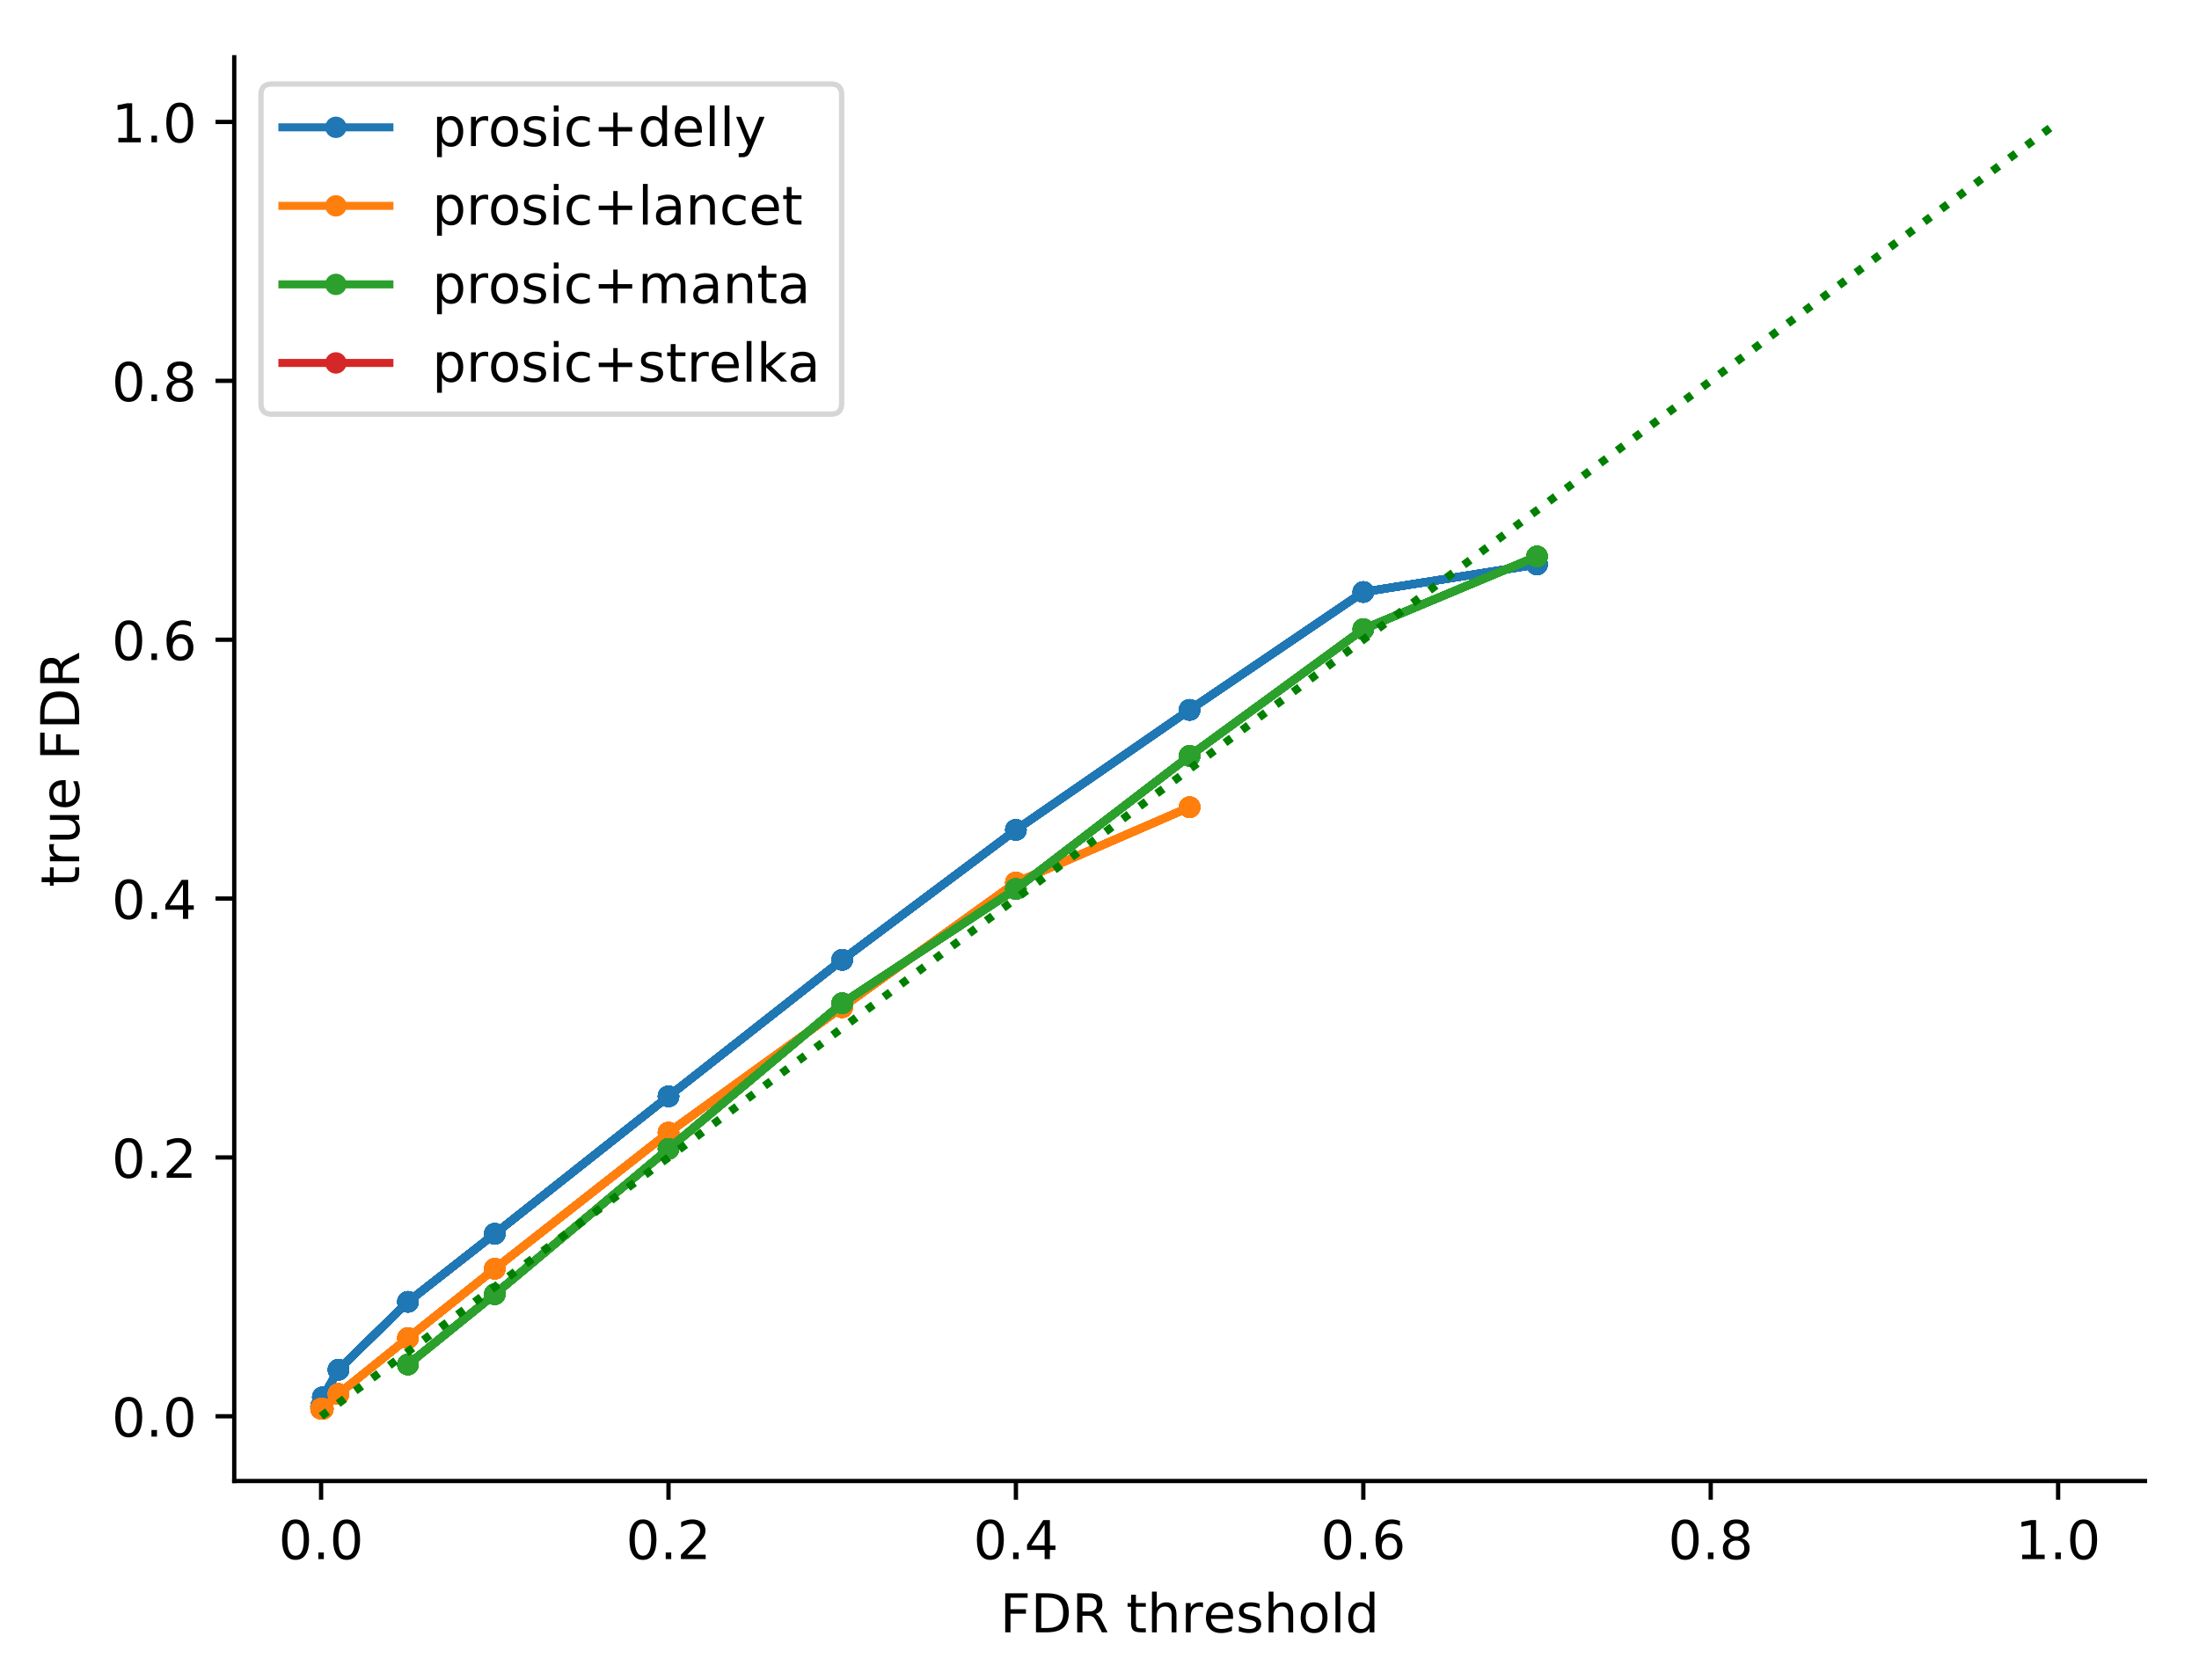 <?xml version="1.0" encoding="utf-8" standalone="no"?>
<!DOCTYPE svg PUBLIC "-//W3C//DTD SVG 1.1//EN"
  "http://www.w3.org/Graphics/SVG/1.1/DTD/svg11.dtd">
<!-- Created with matplotlib (http://matplotlib.org/) -->
<svg height="314pt" version="1.1" viewBox="0 0 411 314" width="411pt" xmlns="http://www.w3.org/2000/svg" xmlns:xlink="http://www.w3.org/1999/xlink">
 <defs>
  <style type="text/css">
*{stroke-linecap:butt;stroke-linejoin:round;}
  </style>
 </defs>
 <g id="figure_1">
  <g id="patch_1">
   <path d="M 0 314.368 
L 411.601 314.368 
L 411.601 0 
L 0 0 
z
" style="fill:#ffffff;"/>
  </g>
  <g id="axes_1">
   <g id="patch_2">
    <path d="M 43.781 276.812 
L 400.901 276.812 
L 400.901 10.7 
L 43.781 10.7 
z
" style="fill:#ffffff;"/>
   </g>
   <g id="matplotlib.axis_1">
    <g id="xtick_1">
     <g id="line2d_1">
      <defs>
       <path d="M 0 0 
L 0 3.5 
" id="m995b2b8f94" style="stroke:#000000;stroke-width:0.8;"/>
      </defs>
      <g>
       <use style="stroke:#000000;stroke-width:0.8;" x="60.014" xlink:href="#m995b2b8f94" y="276.812"/>
      </g>
     </g>
     <g id="text_1">
      <!-- 0.0 -->
      <defs>
       <path d="M 31.781 66.406 
Q 24.172 66.406 20.328 58.906 
Q 16.5 51.422 16.5 36.375 
Q 16.5 21.391 20.328 13.891 
Q 24.172 6.391 31.781 6.391 
Q 39.453 6.391 43.281 13.891 
Q 47.125 21.391 47.125 36.375 
Q 47.125 51.422 43.281 58.906 
Q 39.453 66.406 31.781 66.406 
z
M 31.781 74.219 
Q 44.047 74.219 50.516 64.516 
Q 56.984 54.828 56.984 36.375 
Q 56.984 17.969 50.516 8.266 
Q 44.047 -1.422 31.781 -1.422 
Q 19.531 -1.422 13.062 8.266 
Q 6.594 17.969 6.594 36.375 
Q 6.594 54.828 13.062 64.516 
Q 19.531 74.219 31.781 74.219 
z
" id="DejaVuSans-30"/>
       <path d="M 10.688 12.406 
L 21 12.406 
L 21 0 
L 10.688 0 
z
" id="DejaVuSans-2e"/>
      </defs>
      <g transform="translate(52.062 291.41)scale(0.1 -0.1)">
       <use xlink:href="#DejaVuSans-30"/>
       <use x="63.623" xlink:href="#DejaVuSans-2e"/>
       <use x="95.41" xlink:href="#DejaVuSans-30"/>
      </g>
     </g>
    </g>
    <g id="xtick_2">
     <g id="line2d_2">
      <g>
       <use style="stroke:#000000;stroke-width:0.8;" x="124.945" xlink:href="#m995b2b8f94" y="276.812"/>
      </g>
     </g>
     <g id="text_2">
      <!-- 0.2 -->
      <defs>
       <path d="M 19.188 8.297 
L 53.609 8.297 
L 53.609 0 
L 7.328 0 
L 7.328 8.297 
Q 12.938 14.109 22.625 23.891 
Q 32.328 33.688 34.812 36.531 
Q 39.547 41.844 41.422 45.531 
Q 43.312 49.219 43.312 52.781 
Q 43.312 58.594 39.234 62.25 
Q 35.156 65.922 28.609 65.922 
Q 23.969 65.922 18.812 64.312 
Q 13.672 62.703 7.812 59.422 
L 7.812 69.391 
Q 13.766 71.781 18.938 73 
Q 24.125 74.219 28.422 74.219 
Q 39.75 74.219 46.484 68.547 
Q 53.219 62.891 53.219 53.422 
Q 53.219 48.922 51.531 44.891 
Q 49.859 40.875 45.406 35.406 
Q 44.188 33.984 37.641 27.219 
Q 31.109 20.453 19.188 8.297 
z
" id="DejaVuSans-32"/>
      </defs>
      <g transform="translate(116.993 291.41)scale(0.1 -0.1)">
       <use xlink:href="#DejaVuSans-30"/>
       <use x="63.623" xlink:href="#DejaVuSans-2e"/>
       <use x="95.41" xlink:href="#DejaVuSans-32"/>
      </g>
     </g>
    </g>
    <g id="xtick_3">
     <g id="line2d_3">
      <g>
       <use style="stroke:#000000;stroke-width:0.8;" x="189.876" xlink:href="#m995b2b8f94" y="276.812"/>
      </g>
     </g>
     <g id="text_3">
      <!-- 0.4 -->
      <defs>
       <path d="M 37.797 64.312 
L 12.891 25.391 
L 37.797 25.391 
z
M 35.203 72.906 
L 47.609 72.906 
L 47.609 25.391 
L 58.016 25.391 
L 58.016 17.188 
L 47.609 17.188 
L 47.609 0 
L 37.797 0 
L 37.797 17.188 
L 4.891 17.188 
L 4.891 26.703 
z
" id="DejaVuSans-34"/>
      </defs>
      <g transform="translate(181.924 291.41)scale(0.1 -0.1)">
       <use xlink:href="#DejaVuSans-30"/>
       <use x="63.623" xlink:href="#DejaVuSans-2e"/>
       <use x="95.41" xlink:href="#DejaVuSans-34"/>
      </g>
     </g>
    </g>
    <g id="xtick_4">
     <g id="line2d_4">
      <g>
       <use style="stroke:#000000;stroke-width:0.8;" x="254.807" xlink:href="#m995b2b8f94" y="276.812"/>
      </g>
     </g>
     <g id="text_4">
      <!-- 0.6 -->
      <defs>
       <path d="M 33.016 40.375 
Q 26.375 40.375 22.484 35.828 
Q 18.609 31.297 18.609 23.391 
Q 18.609 15.531 22.484 10.953 
Q 26.375 6.391 33.016 6.391 
Q 39.656 6.391 43.531 10.953 
Q 47.406 15.531 47.406 23.391 
Q 47.406 31.297 43.531 35.828 
Q 39.656 40.375 33.016 40.375 
z
M 52.594 71.297 
L 52.594 62.312 
Q 48.875 64.062 45.094 64.984 
Q 41.312 65.922 37.594 65.922 
Q 27.828 65.922 22.672 59.328 
Q 17.531 52.734 16.797 39.406 
Q 19.672 43.656 24.016 45.922 
Q 28.375 48.188 33.594 48.188 
Q 44.578 48.188 50.953 41.516 
Q 57.328 34.859 57.328 23.391 
Q 57.328 12.156 50.688 5.359 
Q 44.047 -1.422 33.016 -1.422 
Q 20.359 -1.422 13.672 8.266 
Q 6.984 17.969 6.984 36.375 
Q 6.984 53.656 15.188 63.938 
Q 23.391 74.219 37.203 74.219 
Q 40.922 74.219 44.703 73.484 
Q 48.484 72.75 52.594 71.297 
z
" id="DejaVuSans-36"/>
      </defs>
      <g transform="translate(246.855 291.41)scale(0.1 -0.1)">
       <use xlink:href="#DejaVuSans-30"/>
       <use x="63.623" xlink:href="#DejaVuSans-2e"/>
       <use x="95.41" xlink:href="#DejaVuSans-36"/>
      </g>
     </g>
    </g>
    <g id="xtick_5">
     <g id="line2d_5">
      <g>
       <use style="stroke:#000000;stroke-width:0.8;" x="319.738" xlink:href="#m995b2b8f94" y="276.812"/>
      </g>
     </g>
     <g id="text_5">
      <!-- 0.8 -->
      <defs>
       <path d="M 31.781 34.625 
Q 24.75 34.625 20.719 30.859 
Q 16.703 27.094 16.703 20.516 
Q 16.703 13.922 20.719 10.156 
Q 24.75 6.391 31.781 6.391 
Q 38.812 6.391 42.859 10.172 
Q 46.922 13.969 46.922 20.516 
Q 46.922 27.094 42.891 30.859 
Q 38.875 34.625 31.781 34.625 
z
M 21.922 38.812 
Q 15.578 40.375 12.031 44.719 
Q 8.5 49.078 8.5 55.328 
Q 8.5 64.062 14.719 69.141 
Q 20.953 74.219 31.781 74.219 
Q 42.672 74.219 48.875 69.141 
Q 55.078 64.062 55.078 55.328 
Q 55.078 49.078 51.531 44.719 
Q 48 40.375 41.703 38.812 
Q 48.828 37.156 52.797 32.312 
Q 56.781 27.484 56.781 20.516 
Q 56.781 9.906 50.312 4.234 
Q 43.844 -1.422 31.781 -1.422 
Q 19.734 -1.422 13.25 4.234 
Q 6.781 9.906 6.781 20.516 
Q 6.781 27.484 10.781 32.312 
Q 14.797 37.156 21.922 38.812 
z
M 18.312 54.391 
Q 18.312 48.734 21.844 45.562 
Q 25.391 42.391 31.781 42.391 
Q 38.141 42.391 41.719 45.562 
Q 45.312 48.734 45.312 54.391 
Q 45.312 60.062 41.719 63.234 
Q 38.141 66.406 31.781 66.406 
Q 25.391 66.406 21.844 63.234 
Q 18.312 60.062 18.312 54.391 
z
" id="DejaVuSans-38"/>
      </defs>
      <g transform="translate(311.786 291.41)scale(0.1 -0.1)">
       <use xlink:href="#DejaVuSans-30"/>
       <use x="63.623" xlink:href="#DejaVuSans-2e"/>
       <use x="95.41" xlink:href="#DejaVuSans-38"/>
      </g>
     </g>
    </g>
    <g id="xtick_6">
     <g id="line2d_6">
      <g>
       <use style="stroke:#000000;stroke-width:0.8;" x="384.669" xlink:href="#m995b2b8f94" y="276.812"/>
      </g>
     </g>
     <g id="text_6">
      <!-- 1.0 -->
      <defs>
       <path d="M 12.406 8.297 
L 28.516 8.297 
L 28.516 63.922 
L 10.984 60.406 
L 10.984 69.391 
L 28.422 72.906 
L 38.281 72.906 
L 38.281 8.297 
L 54.391 8.297 
L 54.391 0 
L 12.406 0 
z
" id="DejaVuSans-31"/>
      </defs>
      <g transform="translate(376.717 291.41)scale(0.1 -0.1)">
       <use xlink:href="#DejaVuSans-31"/>
       <use x="63.623" xlink:href="#DejaVuSans-2e"/>
       <use x="95.41" xlink:href="#DejaVuSans-30"/>
      </g>
     </g>
    </g>
    <g id="text_7">
     <!-- FDR threshold -->
     <defs>
      <path d="M 9.812 72.906 
L 51.703 72.906 
L 51.703 64.594 
L 19.672 64.594 
L 19.672 43.109 
L 48.578 43.109 
L 48.578 34.812 
L 19.672 34.812 
L 19.672 0 
L 9.812 0 
z
" id="DejaVuSans-46"/>
      <path d="M 19.672 64.797 
L 19.672 8.109 
L 31.594 8.109 
Q 46.688 8.109 53.688 14.938 
Q 60.688 21.781 60.688 36.531 
Q 60.688 51.172 53.688 57.984 
Q 46.688 64.797 31.594 64.797 
z
M 9.812 72.906 
L 30.078 72.906 
Q 51.266 72.906 61.172 64.094 
Q 71.094 55.281 71.094 36.531 
Q 71.094 17.672 61.125 8.828 
Q 51.172 0 30.078 0 
L 9.812 0 
z
" id="DejaVuSans-44"/>
      <path d="M 44.391 34.188 
Q 47.562 33.109 50.562 29.594 
Q 53.562 26.078 56.594 19.922 
L 66.609 0 
L 56 0 
L 46.688 18.703 
Q 43.062 26.031 39.672 28.422 
Q 36.281 30.812 30.422 30.812 
L 19.672 30.812 
L 19.672 0 
L 9.812 0 
L 9.812 72.906 
L 32.078 72.906 
Q 44.578 72.906 50.734 67.672 
Q 56.891 62.453 56.891 51.906 
Q 56.891 45.016 53.688 40.469 
Q 50.484 35.938 44.391 34.188 
z
M 19.672 64.797 
L 19.672 38.922 
L 32.078 38.922 
Q 39.203 38.922 42.844 42.219 
Q 46.484 45.516 46.484 51.906 
Q 46.484 58.297 42.844 61.547 
Q 39.203 64.797 32.078 64.797 
z
" id="DejaVuSans-52"/>
      <path id="DejaVuSans-20"/>
      <path d="M 18.312 70.219 
L 18.312 54.688 
L 36.812 54.688 
L 36.812 47.703 
L 18.312 47.703 
L 18.312 18.016 
Q 18.312 11.328 20.141 9.422 
Q 21.969 7.516 27.594 7.516 
L 36.812 7.516 
L 36.812 0 
L 27.594 0 
Q 17.188 0 13.234 3.875 
Q 9.281 7.766 9.281 18.016 
L 9.281 47.703 
L 2.688 47.703 
L 2.688 54.688 
L 9.281 54.688 
L 9.281 70.219 
z
" id="DejaVuSans-74"/>
      <path d="M 54.891 33.016 
L 54.891 0 
L 45.906 0 
L 45.906 32.719 
Q 45.906 40.484 42.875 44.328 
Q 39.844 48.188 33.797 48.188 
Q 26.516 48.188 22.312 43.547 
Q 18.109 38.922 18.109 30.906 
L 18.109 0 
L 9.078 0 
L 9.078 75.984 
L 18.109 75.984 
L 18.109 46.188 
Q 21.344 51.125 25.703 53.562 
Q 30.078 56 35.797 56 
Q 45.219 56 50.047 50.172 
Q 54.891 44.344 54.891 33.016 
z
" id="DejaVuSans-68"/>
      <path d="M 41.109 46.297 
Q 39.594 47.172 37.812 47.578 
Q 36.031 48 33.891 48 
Q 26.266 48 22.188 43.047 
Q 18.109 38.094 18.109 28.812 
L 18.109 0 
L 9.078 0 
L 9.078 54.688 
L 18.109 54.688 
L 18.109 46.188 
Q 20.953 51.172 25.484 53.578 
Q 30.031 56 36.531 56 
Q 37.453 56 38.578 55.875 
Q 39.703 55.766 41.062 55.516 
z
" id="DejaVuSans-72"/>
      <path d="M 56.203 29.594 
L 56.203 25.203 
L 14.891 25.203 
Q 15.484 15.922 20.484 11.062 
Q 25.484 6.203 34.422 6.203 
Q 39.594 6.203 44.453 7.469 
Q 49.312 8.734 54.109 11.281 
L 54.109 2.781 
Q 49.266 0.734 44.188 -0.344 
Q 39.109 -1.422 33.891 -1.422 
Q 20.797 -1.422 13.156 6.188 
Q 5.516 13.812 5.516 26.812 
Q 5.516 40.234 12.766 48.109 
Q 20.016 56 32.328 56 
Q 43.359 56 49.781 48.891 
Q 56.203 41.797 56.203 29.594 
z
M 47.219 32.234 
Q 47.125 39.594 43.094 43.984 
Q 39.062 48.391 32.422 48.391 
Q 24.906 48.391 20.391 44.141 
Q 15.875 39.891 15.188 32.172 
z
" id="DejaVuSans-65"/>
      <path d="M 44.281 53.078 
L 44.281 44.578 
Q 40.484 46.531 36.375 47.5 
Q 32.281 48.484 27.875 48.484 
Q 21.188 48.484 17.844 46.438 
Q 14.5 44.391 14.5 40.281 
Q 14.5 37.156 16.891 35.375 
Q 19.281 33.594 26.516 31.984 
L 29.594 31.297 
Q 39.156 29.25 43.188 25.516 
Q 47.219 21.781 47.219 15.094 
Q 47.219 7.469 41.188 3.016 
Q 35.156 -1.422 24.609 -1.422 
Q 20.219 -1.422 15.453 -0.562 
Q 10.688 0.297 5.422 2 
L 5.422 11.281 
Q 10.406 8.688 15.234 7.391 
Q 20.062 6.109 24.812 6.109 
Q 31.156 6.109 34.562 8.281 
Q 37.984 10.453 37.984 14.406 
Q 37.984 18.062 35.516 20.016 
Q 33.062 21.969 24.703 23.781 
L 21.578 24.516 
Q 13.234 26.266 9.516 29.906 
Q 5.812 33.547 5.812 39.891 
Q 5.812 47.609 11.281 51.797 
Q 16.75 56 26.812 56 
Q 31.781 56 36.172 55.266 
Q 40.578 54.547 44.281 53.078 
z
" id="DejaVuSans-73"/>
      <path d="M 30.609 48.391 
Q 23.391 48.391 19.188 42.75 
Q 14.984 37.109 14.984 27.297 
Q 14.984 17.484 19.156 11.844 
Q 23.344 6.203 30.609 6.203 
Q 37.797 6.203 41.984 11.859 
Q 46.188 17.531 46.188 27.297 
Q 46.188 37.016 41.984 42.703 
Q 37.797 48.391 30.609 48.391 
z
M 30.609 56 
Q 42.328 56 49.016 48.375 
Q 55.719 40.766 55.719 27.297 
Q 55.719 13.875 49.016 6.219 
Q 42.328 -1.422 30.609 -1.422 
Q 18.844 -1.422 12.172 6.219 
Q 5.516 13.875 5.516 27.297 
Q 5.516 40.766 12.172 48.375 
Q 18.844 56 30.609 56 
z
" id="DejaVuSans-6f"/>
      <path d="M 9.422 75.984 
L 18.406 75.984 
L 18.406 0 
L 9.422 0 
z
" id="DejaVuSans-6c"/>
      <path d="M 45.406 46.391 
L 45.406 75.984 
L 54.391 75.984 
L 54.391 0 
L 45.406 0 
L 45.406 8.203 
Q 42.578 3.328 38.25 0.953 
Q 33.938 -1.422 27.875 -1.422 
Q 17.969 -1.422 11.734 6.484 
Q 5.516 14.406 5.516 27.297 
Q 5.516 40.188 11.734 48.094 
Q 17.969 56 27.875 56 
Q 33.938 56 38.25 53.625 
Q 42.578 51.266 45.406 46.391 
z
M 14.797 27.297 
Q 14.797 17.391 18.875 11.75 
Q 22.953 6.109 30.078 6.109 
Q 37.203 6.109 41.297 11.75 
Q 45.406 17.391 45.406 27.297 
Q 45.406 37.203 41.297 42.844 
Q 37.203 48.484 30.078 48.484 
Q 22.953 48.484 18.875 42.844 
Q 14.797 37.203 14.797 27.297 
z
" id="DejaVuSans-64"/>
     </defs>
     <g transform="translate(186.897 305.089)scale(0.1 -0.1)">
      <use xlink:href="#DejaVuSans-46"/>
      <use x="57.52" xlink:href="#DejaVuSans-44"/>
      <use x="134.521" xlink:href="#DejaVuSans-52"/>
      <use x="204.004" xlink:href="#DejaVuSans-20"/>
      <use x="235.791" xlink:href="#DejaVuSans-74"/>
      <use x="275" xlink:href="#DejaVuSans-68"/>
      <use x="338.379" xlink:href="#DejaVuSans-72"/>
      <use x="379.461" xlink:href="#DejaVuSans-65"/>
      <use x="440.984" xlink:href="#DejaVuSans-73"/>
      <use x="493.084" xlink:href="#DejaVuSans-68"/>
      <use x="556.463" xlink:href="#DejaVuSans-6f"/>
      <use x="617.645" xlink:href="#DejaVuSans-6c"/>
      <use x="645.428" xlink:href="#DejaVuSans-64"/>
     </g>
    </g>
   </g>
   <g id="matplotlib.axis_2">
    <g id="ytick_1">
     <g id="line2d_7">
      <defs>
       <path d="M 0 0 
L -3.5 0 
" id="mae844cc6c7" style="stroke:#000000;stroke-width:0.8;"/>
      </defs>
      <g>
       <use style="stroke:#000000;stroke-width:0.8;" x="43.781" xlink:href="#mae844cc6c7" y="264.716"/>
      </g>
     </g>
     <g id="text_8">
      <!-- 0.0 -->
      <g transform="translate(20.878 268.515)scale(0.1 -0.1)">
       <use xlink:href="#DejaVuSans-30"/>
       <use x="63.623" xlink:href="#DejaVuSans-2e"/>
       <use x="95.41" xlink:href="#DejaVuSans-30"/>
      </g>
     </g>
    </g>
    <g id="ytick_2">
     <g id="line2d_8">
      <g>
       <use style="stroke:#000000;stroke-width:0.8;" x="43.781" xlink:href="#mae844cc6c7" y="216.332"/>
      </g>
     </g>
     <g id="text_9">
      <!-- 0.2 -->
      <g transform="translate(20.878 220.131)scale(0.1 -0.1)">
       <use xlink:href="#DejaVuSans-30"/>
       <use x="63.623" xlink:href="#DejaVuSans-2e"/>
       <use x="95.41" xlink:href="#DejaVuSans-32"/>
      </g>
     </g>
    </g>
    <g id="ytick_3">
     <g id="line2d_9">
      <g>
       <use style="stroke:#000000;stroke-width:0.8;" x="43.781" xlink:href="#mae844cc6c7" y="167.948"/>
      </g>
     </g>
     <g id="text_10">
      <!-- 0.4 -->
      <g transform="translate(20.878 171.747)scale(0.1 -0.1)">
       <use xlink:href="#DejaVuSans-30"/>
       <use x="63.623" xlink:href="#DejaVuSans-2e"/>
       <use x="95.41" xlink:href="#DejaVuSans-34"/>
      </g>
     </g>
    </g>
    <g id="ytick_4">
     <g id="line2d_10">
      <g>
       <use style="stroke:#000000;stroke-width:0.8;" x="43.781" xlink:href="#mae844cc6c7" y="119.564"/>
      </g>
     </g>
     <g id="text_11">
      <!-- 0.6 -->
      <g transform="translate(20.878 123.363)scale(0.1 -0.1)">
       <use xlink:href="#DejaVuSans-30"/>
       <use x="63.623" xlink:href="#DejaVuSans-2e"/>
       <use x="95.41" xlink:href="#DejaVuSans-36"/>
      </g>
     </g>
    </g>
    <g id="ytick_5">
     <g id="line2d_11">
      <g>
       <use style="stroke:#000000;stroke-width:0.8;" x="43.781" xlink:href="#mae844cc6c7" y="71.18"/>
      </g>
     </g>
     <g id="text_12">
      <!-- 0.8 -->
      <g transform="translate(20.878 74.979)scale(0.1 -0.1)">
       <use xlink:href="#DejaVuSans-30"/>
       <use x="63.623" xlink:href="#DejaVuSans-2e"/>
       <use x="95.41" xlink:href="#DejaVuSans-38"/>
      </g>
     </g>
    </g>
    <g id="ytick_6">
     <g id="line2d_12">
      <g>
       <use style="stroke:#000000;stroke-width:0.8;" x="43.781" xlink:href="#mae844cc6c7" y="22.796"/>
      </g>
     </g>
     <g id="text_13">
      <!-- 1.0 -->
      <g transform="translate(20.878 26.595)scale(0.1 -0.1)">
       <use xlink:href="#DejaVuSans-31"/>
       <use x="63.623" xlink:href="#DejaVuSans-2e"/>
       <use x="95.41" xlink:href="#DejaVuSans-30"/>
      </g>
     </g>
    </g>
    <g id="text_14">
     <!-- true FDR -->
     <defs>
      <path d="M 8.5 21.578 
L 8.5 54.688 
L 17.484 54.688 
L 17.484 21.922 
Q 17.484 14.156 20.5 10.266 
Q 23.531 6.391 29.594 6.391 
Q 36.859 6.391 41.078 11.031 
Q 45.312 15.672 45.312 23.688 
L 45.312 54.688 
L 54.297 54.688 
L 54.297 0 
L 45.312 0 
L 45.312 8.406 
Q 42.047 3.422 37.719 1 
Q 33.406 -1.422 27.688 -1.422 
Q 18.266 -1.422 13.375 4.438 
Q 8.5 10.297 8.5 21.578 
z
M 31.109 56 
z
" id="DejaVuSans-75"/>
     </defs>
     <g transform="translate(14.798 165.806)rotate(-90)scale(0.1 -0.1)">
      <use xlink:href="#DejaVuSans-74"/>
      <use x="39.209" xlink:href="#DejaVuSans-72"/>
      <use x="80.322" xlink:href="#DejaVuSans-75"/>
      <use x="143.701" xlink:href="#DejaVuSans-65"/>
      <use x="205.225" xlink:href="#DejaVuSans-20"/>
      <use x="237.012" xlink:href="#DejaVuSans-46"/>
      <use x="294.531" xlink:href="#DejaVuSans-44"/>
      <use x="371.533" xlink:href="#DejaVuSans-52"/>
     </g>
    </g>
   </g>
   <g id="line2d_13">
    <path clip-path="url(#p9338923415)" d="M 60.017 262.911 
L 60.046 262.924 
L 60.339 261.158 
L 63.261 256.014 
L 76.247 243.322 
L 92.479 230.599 
L 124.945 204.916 
L 157.41 179.401 
L 189.876 155.111 
L 222.341 132.685 
L 254.807 110.648 
L 287.272 105.493 
" style="fill:none;stroke:#1f77b4;stroke-linecap:square;stroke-width:1.5;"/>
    <defs>
     <path d="M 0 1.5 
C 0.398 1.5 0.779 1.342 1.061 1.061 
C 1.342 0.779 1.5 0.398 1.5 0 
C 1.5 -0.398 1.342 -0.779 1.061 -1.061 
C 0.779 -1.342 0.398 -1.5 0 -1.5 
C -0.398 -1.5 -0.779 -1.342 -1.061 -1.061 
C -1.342 -0.779 -1.5 -0.398 -1.5 0 
C -1.5 0.398 -1.342 0.779 -1.061 1.061 
C -0.779 1.342 -0.398 1.5 0 1.5 
z
" id="m53c83b0f06" style="stroke:#1f77b4;"/>
    </defs>
    <g clip-path="url(#p9338923415)">
     <use style="fill:#1f77b4;stroke:#1f77b4;" x="60.017" xlink:href="#m53c83b0f06" y="262.911"/>
     <use style="fill:#1f77b4;stroke:#1f77b4;" x="60.046" xlink:href="#m53c83b0f06" y="262.924"/>
     <use style="fill:#1f77b4;stroke:#1f77b4;" x="60.339" xlink:href="#m53c83b0f06" y="261.158"/>
     <use style="fill:#1f77b4;stroke:#1f77b4;" x="63.261" xlink:href="#m53c83b0f06" y="256.014"/>
     <use style="fill:#1f77b4;stroke:#1f77b4;" x="76.247" xlink:href="#m53c83b0f06" y="243.322"/>
     <use style="fill:#1f77b4;stroke:#1f77b4;" x="92.479" xlink:href="#m53c83b0f06" y="230.599"/>
     <use style="fill:#1f77b4;stroke:#1f77b4;" x="124.945" xlink:href="#m53c83b0f06" y="204.916"/>
     <use style="fill:#1f77b4;stroke:#1f77b4;" x="157.41" xlink:href="#m53c83b0f06" y="179.401"/>
     <use style="fill:#1f77b4;stroke:#1f77b4;" x="189.876" xlink:href="#m53c83b0f06" y="155.111"/>
     <use style="fill:#1f77b4;stroke:#1f77b4;" x="222.341" xlink:href="#m53c83b0f06" y="132.685"/>
     <use style="fill:#1f77b4;stroke:#1f77b4;" x="254.807" xlink:href="#m53c83b0f06" y="110.648"/>
     <use style="fill:#1f77b4;stroke:#1f77b4;" x="287.272" xlink:href="#m53c83b0f06" y="105.493"/>
    </g>
   </g>
   <g id="line2d_14">
    <path clip-path="url(#p9338923415)" d="M 60.017 262.911 
L 60.046 262.924 
L 60.339 261.158 
L 63.261 256.014 
L 76.247 243.322 
L 92.479 230.599 
L 124.945 204.916 
L 157.41 179.401 
L 189.876 155.111 
L 222.341 132.685 
L 254.807 110.648 
L 287.272 105.493 
" style="fill:none;stroke:#1f77b4;stroke-linecap:square;stroke-width:1.5;"/>
    <g clip-path="url(#p9338923415)">
     <use style="fill:#1f77b4;stroke:#1f77b4;" x="60.017" xlink:href="#m53c83b0f06" y="262.911"/>
     <use style="fill:#1f77b4;stroke:#1f77b4;" x="60.046" xlink:href="#m53c83b0f06" y="262.924"/>
     <use style="fill:#1f77b4;stroke:#1f77b4;" x="60.339" xlink:href="#m53c83b0f06" y="261.158"/>
     <use style="fill:#1f77b4;stroke:#1f77b4;" x="63.261" xlink:href="#m53c83b0f06" y="256.014"/>
     <use style="fill:#1f77b4;stroke:#1f77b4;" x="76.247" xlink:href="#m53c83b0f06" y="243.322"/>
     <use style="fill:#1f77b4;stroke:#1f77b4;" x="92.479" xlink:href="#m53c83b0f06" y="230.599"/>
     <use style="fill:#1f77b4;stroke:#1f77b4;" x="124.945" xlink:href="#m53c83b0f06" y="204.916"/>
     <use style="fill:#1f77b4;stroke:#1f77b4;" x="157.41" xlink:href="#m53c83b0f06" y="179.401"/>
     <use style="fill:#1f77b4;stroke:#1f77b4;" x="189.876" xlink:href="#m53c83b0f06" y="155.111"/>
     <use style="fill:#1f77b4;stroke:#1f77b4;" x="222.341" xlink:href="#m53c83b0f06" y="132.685"/>
     <use style="fill:#1f77b4;stroke:#1f77b4;" x="254.807" xlink:href="#m53c83b0f06" y="110.648"/>
     <use style="fill:#1f77b4;stroke:#1f77b4;" x="287.272" xlink:href="#m53c83b0f06" y="105.493"/>
    </g>
   </g>
   <g id="line2d_15">
    <path clip-path="url(#p9338923415)" d="M 60.017 262.911 
L 60.046 262.924 
L 60.339 261.158 
L 63.261 256.014 
L 76.247 243.322 
L 92.479 230.599 
L 124.945 204.916 
L 157.41 179.401 
L 189.876 155.111 
L 222.341 132.685 
L 254.807 110.648 
L 287.272 105.493 
" style="fill:none;stroke:#1f77b4;stroke-linecap:square;stroke-width:1.5;"/>
    <g clip-path="url(#p9338923415)">
     <use style="fill:#1f77b4;stroke:#1f77b4;" x="60.017" xlink:href="#m53c83b0f06" y="262.911"/>
     <use style="fill:#1f77b4;stroke:#1f77b4;" x="60.046" xlink:href="#m53c83b0f06" y="262.924"/>
     <use style="fill:#1f77b4;stroke:#1f77b4;" x="60.339" xlink:href="#m53c83b0f06" y="261.158"/>
     <use style="fill:#1f77b4;stroke:#1f77b4;" x="63.261" xlink:href="#m53c83b0f06" y="256.014"/>
     <use style="fill:#1f77b4;stroke:#1f77b4;" x="76.247" xlink:href="#m53c83b0f06" y="243.322"/>
     <use style="fill:#1f77b4;stroke:#1f77b4;" x="92.479" xlink:href="#m53c83b0f06" y="230.599"/>
     <use style="fill:#1f77b4;stroke:#1f77b4;" x="124.945" xlink:href="#m53c83b0f06" y="204.916"/>
     <use style="fill:#1f77b4;stroke:#1f77b4;" x="157.41" xlink:href="#m53c83b0f06" y="179.401"/>
     <use style="fill:#1f77b4;stroke:#1f77b4;" x="189.876" xlink:href="#m53c83b0f06" y="155.111"/>
     <use style="fill:#1f77b4;stroke:#1f77b4;" x="222.341" xlink:href="#m53c83b0f06" y="132.685"/>
     <use style="fill:#1f77b4;stroke:#1f77b4;" x="254.807" xlink:href="#m53c83b0f06" y="110.648"/>
     <use style="fill:#1f77b4;stroke:#1f77b4;" x="287.272" xlink:href="#m53c83b0f06" y="105.493"/>
    </g>
   </g>
   <g id="line2d_16">
    <path clip-path="url(#p9338923415)" d="M 60.017 262.911 
L 60.046 262.924 
L 60.339 261.158 
L 63.261 256.014 
L 76.247 243.322 
L 92.479 230.599 
L 124.945 204.916 
L 157.41 179.401 
L 189.876 155.111 
L 222.341 132.685 
L 254.807 110.648 
L 287.272 105.493 
" style="fill:none;stroke:#1f77b4;stroke-linecap:square;stroke-width:1.5;"/>
    <g clip-path="url(#p9338923415)">
     <use style="fill:#1f77b4;stroke:#1f77b4;" x="60.017" xlink:href="#m53c83b0f06" y="262.911"/>
     <use style="fill:#1f77b4;stroke:#1f77b4;" x="60.046" xlink:href="#m53c83b0f06" y="262.924"/>
     <use style="fill:#1f77b4;stroke:#1f77b4;" x="60.339" xlink:href="#m53c83b0f06" y="261.158"/>
     <use style="fill:#1f77b4;stroke:#1f77b4;" x="63.261" xlink:href="#m53c83b0f06" y="256.014"/>
     <use style="fill:#1f77b4;stroke:#1f77b4;" x="76.247" xlink:href="#m53c83b0f06" y="243.322"/>
     <use style="fill:#1f77b4;stroke:#1f77b4;" x="92.479" xlink:href="#m53c83b0f06" y="230.599"/>
     <use style="fill:#1f77b4;stroke:#1f77b4;" x="124.945" xlink:href="#m53c83b0f06" y="204.916"/>
     <use style="fill:#1f77b4;stroke:#1f77b4;" x="157.41" xlink:href="#m53c83b0f06" y="179.401"/>
     <use style="fill:#1f77b4;stroke:#1f77b4;" x="189.876" xlink:href="#m53c83b0f06" y="155.111"/>
     <use style="fill:#1f77b4;stroke:#1f77b4;" x="222.341" xlink:href="#m53c83b0f06" y="132.685"/>
     <use style="fill:#1f77b4;stroke:#1f77b4;" x="254.807" xlink:href="#m53c83b0f06" y="110.648"/>
     <use style="fill:#1f77b4;stroke:#1f77b4;" x="287.272" xlink:href="#m53c83b0f06" y="105.493"/>
    </g>
   </g>
   <g id="line2d_17">
    <path clip-path="url(#p9338923415)" d="M 60.017 262.911 
L 60.046 262.924 
L 60.339 261.158 
L 63.261 256.014 
L 76.247 243.322 
L 92.479 230.599 
L 124.945 204.916 
L 157.41 179.401 
L 189.876 155.111 
L 222.341 132.685 
L 254.807 110.648 
L 287.272 105.493 
" style="fill:none;stroke:#1f77b4;stroke-linecap:square;stroke-width:1.5;"/>
    <g clip-path="url(#p9338923415)">
     <use style="fill:#1f77b4;stroke:#1f77b4;" x="60.017" xlink:href="#m53c83b0f06" y="262.911"/>
     <use style="fill:#1f77b4;stroke:#1f77b4;" x="60.046" xlink:href="#m53c83b0f06" y="262.924"/>
     <use style="fill:#1f77b4;stroke:#1f77b4;" x="60.339" xlink:href="#m53c83b0f06" y="261.158"/>
     <use style="fill:#1f77b4;stroke:#1f77b4;" x="63.261" xlink:href="#m53c83b0f06" y="256.014"/>
     <use style="fill:#1f77b4;stroke:#1f77b4;" x="76.247" xlink:href="#m53c83b0f06" y="243.322"/>
     <use style="fill:#1f77b4;stroke:#1f77b4;" x="92.479" xlink:href="#m53c83b0f06" y="230.599"/>
     <use style="fill:#1f77b4;stroke:#1f77b4;" x="124.945" xlink:href="#m53c83b0f06" y="204.916"/>
     <use style="fill:#1f77b4;stroke:#1f77b4;" x="157.41" xlink:href="#m53c83b0f06" y="179.401"/>
     <use style="fill:#1f77b4;stroke:#1f77b4;" x="189.876" xlink:href="#m53c83b0f06" y="155.111"/>
     <use style="fill:#1f77b4;stroke:#1f77b4;" x="222.341" xlink:href="#m53c83b0f06" y="132.685"/>
     <use style="fill:#1f77b4;stroke:#1f77b4;" x="254.807" xlink:href="#m53c83b0f06" y="110.648"/>
     <use style="fill:#1f77b4;stroke:#1f77b4;" x="287.272" xlink:href="#m53c83b0f06" y="105.493"/>
    </g>
   </g>
   <g id="line2d_18">
    <path clip-path="url(#p9338923415)" d="M 60.017 262.911 
L 60.046 262.924 
L 60.339 261.158 
L 63.261 256.014 
L 76.247 243.322 
L 92.479 230.599 
L 124.945 204.916 
L 157.41 179.401 
L 189.876 155.111 
L 222.341 132.685 
L 254.807 110.648 
L 287.272 105.493 
" style="fill:none;stroke:#1f77b4;stroke-linecap:square;stroke-width:1.5;"/>
    <g clip-path="url(#p9338923415)">
     <use style="fill:#1f77b4;stroke:#1f77b4;" x="60.017" xlink:href="#m53c83b0f06" y="262.911"/>
     <use style="fill:#1f77b4;stroke:#1f77b4;" x="60.046" xlink:href="#m53c83b0f06" y="262.924"/>
     <use style="fill:#1f77b4;stroke:#1f77b4;" x="60.339" xlink:href="#m53c83b0f06" y="261.158"/>
     <use style="fill:#1f77b4;stroke:#1f77b4;" x="63.261" xlink:href="#m53c83b0f06" y="256.014"/>
     <use style="fill:#1f77b4;stroke:#1f77b4;" x="76.247" xlink:href="#m53c83b0f06" y="243.322"/>
     <use style="fill:#1f77b4;stroke:#1f77b4;" x="92.479" xlink:href="#m53c83b0f06" y="230.599"/>
     <use style="fill:#1f77b4;stroke:#1f77b4;" x="124.945" xlink:href="#m53c83b0f06" y="204.916"/>
     <use style="fill:#1f77b4;stroke:#1f77b4;" x="157.41" xlink:href="#m53c83b0f06" y="179.401"/>
     <use style="fill:#1f77b4;stroke:#1f77b4;" x="189.876" xlink:href="#m53c83b0f06" y="155.111"/>
     <use style="fill:#1f77b4;stroke:#1f77b4;" x="222.341" xlink:href="#m53c83b0f06" y="132.685"/>
     <use style="fill:#1f77b4;stroke:#1f77b4;" x="254.807" xlink:href="#m53c83b0f06" y="110.648"/>
     <use style="fill:#1f77b4;stroke:#1f77b4;" x="287.272" xlink:href="#m53c83b0f06" y="105.493"/>
    </g>
   </g>
   <g id="line2d_19">
    <path clip-path="url(#p9338923415)" d="M 60.017 262.911 
L 60.046 262.924 
L 60.339 261.158 
L 63.261 256.014 
L 76.247 243.322 
L 92.479 230.599 
L 124.945 204.916 
L 157.41 179.401 
L 189.876 155.111 
L 222.341 132.685 
L 254.807 110.648 
L 287.272 105.493 
" style="fill:none;stroke:#1f77b4;stroke-linecap:square;stroke-width:1.5;"/>
    <g clip-path="url(#p9338923415)">
     <use style="fill:#1f77b4;stroke:#1f77b4;" x="60.017" xlink:href="#m53c83b0f06" y="262.911"/>
     <use style="fill:#1f77b4;stroke:#1f77b4;" x="60.046" xlink:href="#m53c83b0f06" y="262.924"/>
     <use style="fill:#1f77b4;stroke:#1f77b4;" x="60.339" xlink:href="#m53c83b0f06" y="261.158"/>
     <use style="fill:#1f77b4;stroke:#1f77b4;" x="63.261" xlink:href="#m53c83b0f06" y="256.014"/>
     <use style="fill:#1f77b4;stroke:#1f77b4;" x="76.247" xlink:href="#m53c83b0f06" y="243.322"/>
     <use style="fill:#1f77b4;stroke:#1f77b4;" x="92.479" xlink:href="#m53c83b0f06" y="230.599"/>
     <use style="fill:#1f77b4;stroke:#1f77b4;" x="124.945" xlink:href="#m53c83b0f06" y="204.916"/>
     <use style="fill:#1f77b4;stroke:#1f77b4;" x="157.41" xlink:href="#m53c83b0f06" y="179.401"/>
     <use style="fill:#1f77b4;stroke:#1f77b4;" x="189.876" xlink:href="#m53c83b0f06" y="155.111"/>
     <use style="fill:#1f77b4;stroke:#1f77b4;" x="222.341" xlink:href="#m53c83b0f06" y="132.685"/>
     <use style="fill:#1f77b4;stroke:#1f77b4;" x="254.807" xlink:href="#m53c83b0f06" y="110.648"/>
     <use style="fill:#1f77b4;stroke:#1f77b4;" x="287.272" xlink:href="#m53c83b0f06" y="105.493"/>
    </g>
   </g>
   <g id="line2d_20">
    <path clip-path="url(#p9338923415)" d="M 60.017 262.911 
L 60.046 262.924 
L 60.339 261.158 
L 63.261 256.014 
L 76.247 243.322 
L 92.479 230.599 
L 124.945 204.916 
L 157.41 179.401 
L 189.876 155.111 
L 222.341 132.685 
L 254.807 110.648 
L 287.272 105.493 
" style="fill:none;stroke:#1f77b4;stroke-linecap:square;stroke-width:1.5;"/>
    <g clip-path="url(#p9338923415)">
     <use style="fill:#1f77b4;stroke:#1f77b4;" x="60.017" xlink:href="#m53c83b0f06" y="262.911"/>
     <use style="fill:#1f77b4;stroke:#1f77b4;" x="60.046" xlink:href="#m53c83b0f06" y="262.924"/>
     <use style="fill:#1f77b4;stroke:#1f77b4;" x="60.339" xlink:href="#m53c83b0f06" y="261.158"/>
     <use style="fill:#1f77b4;stroke:#1f77b4;" x="63.261" xlink:href="#m53c83b0f06" y="256.014"/>
     <use style="fill:#1f77b4;stroke:#1f77b4;" x="76.247" xlink:href="#m53c83b0f06" y="243.322"/>
     <use style="fill:#1f77b4;stroke:#1f77b4;" x="92.479" xlink:href="#m53c83b0f06" y="230.599"/>
     <use style="fill:#1f77b4;stroke:#1f77b4;" x="124.945" xlink:href="#m53c83b0f06" y="204.916"/>
     <use style="fill:#1f77b4;stroke:#1f77b4;" x="157.41" xlink:href="#m53c83b0f06" y="179.401"/>
     <use style="fill:#1f77b4;stroke:#1f77b4;" x="189.876" xlink:href="#m53c83b0f06" y="155.111"/>
     <use style="fill:#1f77b4;stroke:#1f77b4;" x="222.341" xlink:href="#m53c83b0f06" y="132.685"/>
     <use style="fill:#1f77b4;stroke:#1f77b4;" x="254.807" xlink:href="#m53c83b0f06" y="110.648"/>
     <use style="fill:#1f77b4;stroke:#1f77b4;" x="287.272" xlink:href="#m53c83b0f06" y="105.493"/>
    </g>
   </g>
   <g id="line2d_21">
    <path clip-path="url(#p9338923415)" d="M 60.017 262.911 
L 60.046 262.924 
L 60.339 261.158 
L 63.261 256.014 
L 76.247 243.322 
L 92.479 230.599 
L 124.945 204.916 
L 157.41 179.401 
L 189.876 155.111 
L 222.341 132.685 
L 254.807 110.648 
L 287.272 105.493 
" style="fill:none;stroke:#1f77b4;stroke-linecap:square;stroke-width:1.5;"/>
    <g clip-path="url(#p9338923415)">
     <use style="fill:#1f77b4;stroke:#1f77b4;" x="60.017" xlink:href="#m53c83b0f06" y="262.911"/>
     <use style="fill:#1f77b4;stroke:#1f77b4;" x="60.046" xlink:href="#m53c83b0f06" y="262.924"/>
     <use style="fill:#1f77b4;stroke:#1f77b4;" x="60.339" xlink:href="#m53c83b0f06" y="261.158"/>
     <use style="fill:#1f77b4;stroke:#1f77b4;" x="63.261" xlink:href="#m53c83b0f06" y="256.014"/>
     <use style="fill:#1f77b4;stroke:#1f77b4;" x="76.247" xlink:href="#m53c83b0f06" y="243.322"/>
     <use style="fill:#1f77b4;stroke:#1f77b4;" x="92.479" xlink:href="#m53c83b0f06" y="230.599"/>
     <use style="fill:#1f77b4;stroke:#1f77b4;" x="124.945" xlink:href="#m53c83b0f06" y="204.916"/>
     <use style="fill:#1f77b4;stroke:#1f77b4;" x="157.41" xlink:href="#m53c83b0f06" y="179.401"/>
     <use style="fill:#1f77b4;stroke:#1f77b4;" x="189.876" xlink:href="#m53c83b0f06" y="155.111"/>
     <use style="fill:#1f77b4;stroke:#1f77b4;" x="222.341" xlink:href="#m53c83b0f06" y="132.685"/>
     <use style="fill:#1f77b4;stroke:#1f77b4;" x="254.807" xlink:href="#m53c83b0f06" y="110.648"/>
     <use style="fill:#1f77b4;stroke:#1f77b4;" x="287.272" xlink:href="#m53c83b0f06" y="105.493"/>
    </g>
   </g>
   <g id="line2d_22">
    <path clip-path="url(#p9338923415)" d="M 60.017 262.911 
L 60.046 262.924 
L 60.339 261.158 
L 63.261 256.014 
L 76.247 243.322 
L 92.479 230.599 
L 124.945 204.916 
L 157.41 179.401 
L 189.876 155.111 
L 222.341 132.685 
L 254.807 110.648 
L 287.272 105.493 
" style="fill:none;stroke:#1f77b4;stroke-linecap:square;stroke-width:1.5;"/>
    <g clip-path="url(#p9338923415)">
     <use style="fill:#1f77b4;stroke:#1f77b4;" x="60.017" xlink:href="#m53c83b0f06" y="262.911"/>
     <use style="fill:#1f77b4;stroke:#1f77b4;" x="60.046" xlink:href="#m53c83b0f06" y="262.924"/>
     <use style="fill:#1f77b4;stroke:#1f77b4;" x="60.339" xlink:href="#m53c83b0f06" y="261.158"/>
     <use style="fill:#1f77b4;stroke:#1f77b4;" x="63.261" xlink:href="#m53c83b0f06" y="256.014"/>
     <use style="fill:#1f77b4;stroke:#1f77b4;" x="76.247" xlink:href="#m53c83b0f06" y="243.322"/>
     <use style="fill:#1f77b4;stroke:#1f77b4;" x="92.479" xlink:href="#m53c83b0f06" y="230.599"/>
     <use style="fill:#1f77b4;stroke:#1f77b4;" x="124.945" xlink:href="#m53c83b0f06" y="204.916"/>
     <use style="fill:#1f77b4;stroke:#1f77b4;" x="157.41" xlink:href="#m53c83b0f06" y="179.401"/>
     <use style="fill:#1f77b4;stroke:#1f77b4;" x="189.876" xlink:href="#m53c83b0f06" y="155.111"/>
     <use style="fill:#1f77b4;stroke:#1f77b4;" x="222.341" xlink:href="#m53c83b0f06" y="132.685"/>
     <use style="fill:#1f77b4;stroke:#1f77b4;" x="254.807" xlink:href="#m53c83b0f06" y="110.648"/>
     <use style="fill:#1f77b4;stroke:#1f77b4;" x="287.272" xlink:href="#m53c83b0f06" y="105.493"/>
    </g>
   </g>
   <g id="line2d_23">
    <path clip-path="url(#p9338923415)" d="M 60.017 262.911 
L 60.046 262.924 
L 60.339 261.158 
L 63.261 256.014 
L 76.247 243.322 
L 92.479 230.599 
L 124.945 204.916 
L 157.41 179.401 
L 189.876 155.111 
L 222.341 132.685 
L 254.807 110.648 
L 287.272 105.493 
" style="fill:none;stroke:#1f77b4;stroke-linecap:square;stroke-width:1.5;"/>
    <g clip-path="url(#p9338923415)">
     <use style="fill:#1f77b4;stroke:#1f77b4;" x="60.017" xlink:href="#m53c83b0f06" y="262.911"/>
     <use style="fill:#1f77b4;stroke:#1f77b4;" x="60.046" xlink:href="#m53c83b0f06" y="262.924"/>
     <use style="fill:#1f77b4;stroke:#1f77b4;" x="60.339" xlink:href="#m53c83b0f06" y="261.158"/>
     <use style="fill:#1f77b4;stroke:#1f77b4;" x="63.261" xlink:href="#m53c83b0f06" y="256.014"/>
     <use style="fill:#1f77b4;stroke:#1f77b4;" x="76.247" xlink:href="#m53c83b0f06" y="243.322"/>
     <use style="fill:#1f77b4;stroke:#1f77b4;" x="92.479" xlink:href="#m53c83b0f06" y="230.599"/>
     <use style="fill:#1f77b4;stroke:#1f77b4;" x="124.945" xlink:href="#m53c83b0f06" y="204.916"/>
     <use style="fill:#1f77b4;stroke:#1f77b4;" x="157.41" xlink:href="#m53c83b0f06" y="179.401"/>
     <use style="fill:#1f77b4;stroke:#1f77b4;" x="189.876" xlink:href="#m53c83b0f06" y="155.111"/>
     <use style="fill:#1f77b4;stroke:#1f77b4;" x="222.341" xlink:href="#m53c83b0f06" y="132.685"/>
     <use style="fill:#1f77b4;stroke:#1f77b4;" x="254.807" xlink:href="#m53c83b0f06" y="110.648"/>
     <use style="fill:#1f77b4;stroke:#1f77b4;" x="287.272" xlink:href="#m53c83b0f06" y="105.493"/>
    </g>
   </g>
   <g id="line2d_24">
    <path clip-path="url(#p9338923415)" d="M 60.017 262.911 
L 60.046 262.924 
L 60.339 261.158 
L 63.261 256.014 
L 76.247 243.322 
L 92.479 230.599 
L 124.945 204.916 
L 157.41 179.401 
L 189.876 155.111 
L 222.341 132.685 
L 254.807 110.648 
L 287.272 105.493 
" style="fill:none;stroke:#1f77b4;stroke-linecap:square;stroke-width:1.5;"/>
    <g clip-path="url(#p9338923415)">
     <use style="fill:#1f77b4;stroke:#1f77b4;" x="60.017" xlink:href="#m53c83b0f06" y="262.911"/>
     <use style="fill:#1f77b4;stroke:#1f77b4;" x="60.046" xlink:href="#m53c83b0f06" y="262.924"/>
     <use style="fill:#1f77b4;stroke:#1f77b4;" x="60.339" xlink:href="#m53c83b0f06" y="261.158"/>
     <use style="fill:#1f77b4;stroke:#1f77b4;" x="63.261" xlink:href="#m53c83b0f06" y="256.014"/>
     <use style="fill:#1f77b4;stroke:#1f77b4;" x="76.247" xlink:href="#m53c83b0f06" y="243.322"/>
     <use style="fill:#1f77b4;stroke:#1f77b4;" x="92.479" xlink:href="#m53c83b0f06" y="230.599"/>
     <use style="fill:#1f77b4;stroke:#1f77b4;" x="124.945" xlink:href="#m53c83b0f06" y="204.916"/>
     <use style="fill:#1f77b4;stroke:#1f77b4;" x="157.41" xlink:href="#m53c83b0f06" y="179.401"/>
     <use style="fill:#1f77b4;stroke:#1f77b4;" x="189.876" xlink:href="#m53c83b0f06" y="155.111"/>
     <use style="fill:#1f77b4;stroke:#1f77b4;" x="222.341" xlink:href="#m53c83b0f06" y="132.685"/>
     <use style="fill:#1f77b4;stroke:#1f77b4;" x="254.807" xlink:href="#m53c83b0f06" y="110.648"/>
     <use style="fill:#1f77b4;stroke:#1f77b4;" x="287.272" xlink:href="#m53c83b0f06" y="105.493"/>
    </g>
   </g>
   <g id="line2d_25">
    <path clip-path="url(#p9338923415)" d="M 60.017 262.911 
L 60.046 262.924 
L 60.339 261.158 
L 63.261 256.014 
L 76.247 243.322 
L 92.479 230.599 
L 124.945 204.916 
L 157.41 179.401 
L 189.876 155.111 
L 222.341 132.685 
L 254.807 110.648 
L 287.272 105.493 
" style="fill:none;stroke:#1f77b4;stroke-linecap:square;stroke-width:1.5;"/>
    <g clip-path="url(#p9338923415)">
     <use style="fill:#1f77b4;stroke:#1f77b4;" x="60.017" xlink:href="#m53c83b0f06" y="262.911"/>
     <use style="fill:#1f77b4;stroke:#1f77b4;" x="60.046" xlink:href="#m53c83b0f06" y="262.924"/>
     <use style="fill:#1f77b4;stroke:#1f77b4;" x="60.339" xlink:href="#m53c83b0f06" y="261.158"/>
     <use style="fill:#1f77b4;stroke:#1f77b4;" x="63.261" xlink:href="#m53c83b0f06" y="256.014"/>
     <use style="fill:#1f77b4;stroke:#1f77b4;" x="76.247" xlink:href="#m53c83b0f06" y="243.322"/>
     <use style="fill:#1f77b4;stroke:#1f77b4;" x="92.479" xlink:href="#m53c83b0f06" y="230.599"/>
     <use style="fill:#1f77b4;stroke:#1f77b4;" x="124.945" xlink:href="#m53c83b0f06" y="204.916"/>
     <use style="fill:#1f77b4;stroke:#1f77b4;" x="157.41" xlink:href="#m53c83b0f06" y="179.401"/>
     <use style="fill:#1f77b4;stroke:#1f77b4;" x="189.876" xlink:href="#m53c83b0f06" y="155.111"/>
     <use style="fill:#1f77b4;stroke:#1f77b4;" x="222.341" xlink:href="#m53c83b0f06" y="132.685"/>
     <use style="fill:#1f77b4;stroke:#1f77b4;" x="254.807" xlink:href="#m53c83b0f06" y="110.648"/>
     <use style="fill:#1f77b4;stroke:#1f77b4;" x="287.272" xlink:href="#m53c83b0f06" y="105.493"/>
    </g>
   </g>
   <g id="line2d_26">
    <path clip-path="url(#p9338923415)" d="M 60.017 262.911 
L 60.046 262.924 
L 60.339 261.158 
L 63.261 256.014 
L 76.247 243.322 
L 92.479 230.599 
L 124.945 204.916 
L 157.41 179.401 
L 189.876 155.111 
L 222.341 132.685 
L 254.807 110.648 
L 287.272 105.493 
" style="fill:none;stroke:#1f77b4;stroke-linecap:square;stroke-width:1.5;"/>
    <g clip-path="url(#p9338923415)">
     <use style="fill:#1f77b4;stroke:#1f77b4;" x="60.017" xlink:href="#m53c83b0f06" y="262.911"/>
     <use style="fill:#1f77b4;stroke:#1f77b4;" x="60.046" xlink:href="#m53c83b0f06" y="262.924"/>
     <use style="fill:#1f77b4;stroke:#1f77b4;" x="60.339" xlink:href="#m53c83b0f06" y="261.158"/>
     <use style="fill:#1f77b4;stroke:#1f77b4;" x="63.261" xlink:href="#m53c83b0f06" y="256.014"/>
     <use style="fill:#1f77b4;stroke:#1f77b4;" x="76.247" xlink:href="#m53c83b0f06" y="243.322"/>
     <use style="fill:#1f77b4;stroke:#1f77b4;" x="92.479" xlink:href="#m53c83b0f06" y="230.599"/>
     <use style="fill:#1f77b4;stroke:#1f77b4;" x="124.945" xlink:href="#m53c83b0f06" y="204.916"/>
     <use style="fill:#1f77b4;stroke:#1f77b4;" x="157.41" xlink:href="#m53c83b0f06" y="179.401"/>
     <use style="fill:#1f77b4;stroke:#1f77b4;" x="189.876" xlink:href="#m53c83b0f06" y="155.111"/>
     <use style="fill:#1f77b4;stroke:#1f77b4;" x="222.341" xlink:href="#m53c83b0f06" y="132.685"/>
     <use style="fill:#1f77b4;stroke:#1f77b4;" x="254.807" xlink:href="#m53c83b0f06" y="110.648"/>
     <use style="fill:#1f77b4;stroke:#1f77b4;" x="287.272" xlink:href="#m53c83b0f06" y="105.493"/>
    </g>
   </g>
   <g id="line2d_27">
    <path clip-path="url(#p9338923415)" d="M 60.017 263.293 
L 60.046 263.301 
L 60.339 263.309 
L 63.261 260.545 
L 76.247 250.094 
L 92.479 237.14 
L 124.945 211.692 
L 157.41 188.269 
L 189.876 164.955 
L 222.341 150.871 
" style="fill:none;stroke:#ff7f0e;stroke-linecap:square;stroke-width:1.5;"/>
    <defs>
     <path d="M 0 1.5 
C 0.398 1.5 0.779 1.342 1.061 1.061 
C 1.342 0.779 1.5 0.398 1.5 0 
C 1.5 -0.398 1.342 -0.779 1.061 -1.061 
C 0.779 -1.342 0.398 -1.5 0 -1.5 
C -0.398 -1.5 -0.779 -1.342 -1.061 -1.061 
C -1.342 -0.779 -1.5 -0.398 -1.5 0 
C -1.5 0.398 -1.342 0.779 -1.061 1.061 
C -0.779 1.342 -0.398 1.5 0 1.5 
z
" id="me9ddde86f7" style="stroke:#ff7f0e;"/>
    </defs>
    <g clip-path="url(#p9338923415)">
     <use style="fill:#ff7f0e;stroke:#ff7f0e;" x="60.017" xlink:href="#me9ddde86f7" y="263.293"/>
     <use style="fill:#ff7f0e;stroke:#ff7f0e;" x="60.046" xlink:href="#me9ddde86f7" y="263.301"/>
     <use style="fill:#ff7f0e;stroke:#ff7f0e;" x="60.339" xlink:href="#me9ddde86f7" y="263.309"/>
     <use style="fill:#ff7f0e;stroke:#ff7f0e;" x="63.261" xlink:href="#me9ddde86f7" y="260.545"/>
     <use style="fill:#ff7f0e;stroke:#ff7f0e;" x="76.247" xlink:href="#me9ddde86f7" y="250.094"/>
     <use style="fill:#ff7f0e;stroke:#ff7f0e;" x="92.479" xlink:href="#me9ddde86f7" y="237.14"/>
     <use style="fill:#ff7f0e;stroke:#ff7f0e;" x="124.945" xlink:href="#me9ddde86f7" y="211.692"/>
     <use style="fill:#ff7f0e;stroke:#ff7f0e;" x="157.41" xlink:href="#me9ddde86f7" y="188.269"/>
     <use style="fill:#ff7f0e;stroke:#ff7f0e;" x="189.876" xlink:href="#me9ddde86f7" y="164.955"/>
     <use style="fill:#ff7f0e;stroke:#ff7f0e;" x="222.341" xlink:href="#me9ddde86f7" y="150.871"/>
    </g>
   </g>
   <g id="line2d_28">
    <path clip-path="url(#p9338923415)" d="M 60.017 263.293 
L 60.046 263.301 
L 60.339 263.309 
L 63.261 260.545 
L 76.247 250.094 
L 92.479 237.14 
L 124.945 211.692 
L 157.41 188.269 
L 189.876 164.955 
L 222.341 150.871 
" style="fill:none;stroke:#ff7f0e;stroke-linecap:square;stroke-width:1.5;"/>
    <g clip-path="url(#p9338923415)">
     <use style="fill:#ff7f0e;stroke:#ff7f0e;" x="60.017" xlink:href="#me9ddde86f7" y="263.293"/>
     <use style="fill:#ff7f0e;stroke:#ff7f0e;" x="60.046" xlink:href="#me9ddde86f7" y="263.301"/>
     <use style="fill:#ff7f0e;stroke:#ff7f0e;" x="60.339" xlink:href="#me9ddde86f7" y="263.309"/>
     <use style="fill:#ff7f0e;stroke:#ff7f0e;" x="63.261" xlink:href="#me9ddde86f7" y="260.545"/>
     <use style="fill:#ff7f0e;stroke:#ff7f0e;" x="76.247" xlink:href="#me9ddde86f7" y="250.094"/>
     <use style="fill:#ff7f0e;stroke:#ff7f0e;" x="92.479" xlink:href="#me9ddde86f7" y="237.14"/>
     <use style="fill:#ff7f0e;stroke:#ff7f0e;" x="124.945" xlink:href="#me9ddde86f7" y="211.692"/>
     <use style="fill:#ff7f0e;stroke:#ff7f0e;" x="157.41" xlink:href="#me9ddde86f7" y="188.269"/>
     <use style="fill:#ff7f0e;stroke:#ff7f0e;" x="189.876" xlink:href="#me9ddde86f7" y="164.955"/>
     <use style="fill:#ff7f0e;stroke:#ff7f0e;" x="222.341" xlink:href="#me9ddde86f7" y="150.871"/>
    </g>
   </g>
   <g id="line2d_29">
    <path clip-path="url(#p9338923415)" d="M 60.017 263.293 
L 60.046 263.301 
L 60.339 263.309 
L 63.261 260.545 
L 76.247 250.094 
L 92.479 237.14 
L 124.945 211.692 
L 157.41 188.269 
L 189.876 164.955 
L 222.341 150.871 
" style="fill:none;stroke:#ff7f0e;stroke-linecap:square;stroke-width:1.5;"/>
    <g clip-path="url(#p9338923415)">
     <use style="fill:#ff7f0e;stroke:#ff7f0e;" x="60.017" xlink:href="#me9ddde86f7" y="263.293"/>
     <use style="fill:#ff7f0e;stroke:#ff7f0e;" x="60.046" xlink:href="#me9ddde86f7" y="263.301"/>
     <use style="fill:#ff7f0e;stroke:#ff7f0e;" x="60.339" xlink:href="#me9ddde86f7" y="263.309"/>
     <use style="fill:#ff7f0e;stroke:#ff7f0e;" x="63.261" xlink:href="#me9ddde86f7" y="260.545"/>
     <use style="fill:#ff7f0e;stroke:#ff7f0e;" x="76.247" xlink:href="#me9ddde86f7" y="250.094"/>
     <use style="fill:#ff7f0e;stroke:#ff7f0e;" x="92.479" xlink:href="#me9ddde86f7" y="237.14"/>
     <use style="fill:#ff7f0e;stroke:#ff7f0e;" x="124.945" xlink:href="#me9ddde86f7" y="211.692"/>
     <use style="fill:#ff7f0e;stroke:#ff7f0e;" x="157.41" xlink:href="#me9ddde86f7" y="188.269"/>
     <use style="fill:#ff7f0e;stroke:#ff7f0e;" x="189.876" xlink:href="#me9ddde86f7" y="164.955"/>
     <use style="fill:#ff7f0e;stroke:#ff7f0e;" x="222.341" xlink:href="#me9ddde86f7" y="150.871"/>
    </g>
   </g>
   <g id="line2d_30">
    <path clip-path="url(#p9338923415)" d="M 60.017 263.293 
L 60.046 263.301 
L 60.339 263.309 
L 63.261 260.545 
L 76.247 250.094 
L 92.479 237.14 
L 124.945 211.692 
L 157.41 188.269 
L 189.876 164.955 
L 222.341 150.871 
" style="fill:none;stroke:#ff7f0e;stroke-linecap:square;stroke-width:1.5;"/>
    <g clip-path="url(#p9338923415)">
     <use style="fill:#ff7f0e;stroke:#ff7f0e;" x="60.017" xlink:href="#me9ddde86f7" y="263.293"/>
     <use style="fill:#ff7f0e;stroke:#ff7f0e;" x="60.046" xlink:href="#me9ddde86f7" y="263.301"/>
     <use style="fill:#ff7f0e;stroke:#ff7f0e;" x="60.339" xlink:href="#me9ddde86f7" y="263.309"/>
     <use style="fill:#ff7f0e;stroke:#ff7f0e;" x="63.261" xlink:href="#me9ddde86f7" y="260.545"/>
     <use style="fill:#ff7f0e;stroke:#ff7f0e;" x="76.247" xlink:href="#me9ddde86f7" y="250.094"/>
     <use style="fill:#ff7f0e;stroke:#ff7f0e;" x="92.479" xlink:href="#me9ddde86f7" y="237.14"/>
     <use style="fill:#ff7f0e;stroke:#ff7f0e;" x="124.945" xlink:href="#me9ddde86f7" y="211.692"/>
     <use style="fill:#ff7f0e;stroke:#ff7f0e;" x="157.41" xlink:href="#me9ddde86f7" y="188.269"/>
     <use style="fill:#ff7f0e;stroke:#ff7f0e;" x="189.876" xlink:href="#me9ddde86f7" y="164.955"/>
     <use style="fill:#ff7f0e;stroke:#ff7f0e;" x="222.341" xlink:href="#me9ddde86f7" y="150.871"/>
    </g>
   </g>
   <g id="line2d_31">
    <path clip-path="url(#p9338923415)" d="M 60.017 263.293 
L 60.046 263.301 
L 60.339 263.309 
L 63.261 260.545 
L 76.247 250.094 
L 92.479 237.14 
L 124.945 211.692 
L 157.41 188.269 
L 189.876 164.955 
L 222.341 150.871 
" style="fill:none;stroke:#ff7f0e;stroke-linecap:square;stroke-width:1.5;"/>
    <g clip-path="url(#p9338923415)">
     <use style="fill:#ff7f0e;stroke:#ff7f0e;" x="60.017" xlink:href="#me9ddde86f7" y="263.293"/>
     <use style="fill:#ff7f0e;stroke:#ff7f0e;" x="60.046" xlink:href="#me9ddde86f7" y="263.301"/>
     <use style="fill:#ff7f0e;stroke:#ff7f0e;" x="60.339" xlink:href="#me9ddde86f7" y="263.309"/>
     <use style="fill:#ff7f0e;stroke:#ff7f0e;" x="63.261" xlink:href="#me9ddde86f7" y="260.545"/>
     <use style="fill:#ff7f0e;stroke:#ff7f0e;" x="76.247" xlink:href="#me9ddde86f7" y="250.094"/>
     <use style="fill:#ff7f0e;stroke:#ff7f0e;" x="92.479" xlink:href="#me9ddde86f7" y="237.14"/>
     <use style="fill:#ff7f0e;stroke:#ff7f0e;" x="124.945" xlink:href="#me9ddde86f7" y="211.692"/>
     <use style="fill:#ff7f0e;stroke:#ff7f0e;" x="157.41" xlink:href="#me9ddde86f7" y="188.269"/>
     <use style="fill:#ff7f0e;stroke:#ff7f0e;" x="189.876" xlink:href="#me9ddde86f7" y="164.955"/>
     <use style="fill:#ff7f0e;stroke:#ff7f0e;" x="222.341" xlink:href="#me9ddde86f7" y="150.871"/>
    </g>
   </g>
   <g id="line2d_32">
    <path clip-path="url(#p9338923415)" d="M 60.017 263.293 
L 60.046 263.301 
L 60.339 263.309 
L 63.261 260.545 
L 76.247 250.094 
L 92.479 237.14 
L 124.945 211.692 
L 157.41 188.269 
L 189.876 164.955 
L 222.341 150.871 
" style="fill:none;stroke:#ff7f0e;stroke-linecap:square;stroke-width:1.5;"/>
    <g clip-path="url(#p9338923415)">
     <use style="fill:#ff7f0e;stroke:#ff7f0e;" x="60.017" xlink:href="#me9ddde86f7" y="263.293"/>
     <use style="fill:#ff7f0e;stroke:#ff7f0e;" x="60.046" xlink:href="#me9ddde86f7" y="263.301"/>
     <use style="fill:#ff7f0e;stroke:#ff7f0e;" x="60.339" xlink:href="#me9ddde86f7" y="263.309"/>
     <use style="fill:#ff7f0e;stroke:#ff7f0e;" x="63.261" xlink:href="#me9ddde86f7" y="260.545"/>
     <use style="fill:#ff7f0e;stroke:#ff7f0e;" x="76.247" xlink:href="#me9ddde86f7" y="250.094"/>
     <use style="fill:#ff7f0e;stroke:#ff7f0e;" x="92.479" xlink:href="#me9ddde86f7" y="237.14"/>
     <use style="fill:#ff7f0e;stroke:#ff7f0e;" x="124.945" xlink:href="#me9ddde86f7" y="211.692"/>
     <use style="fill:#ff7f0e;stroke:#ff7f0e;" x="157.41" xlink:href="#me9ddde86f7" y="188.269"/>
     <use style="fill:#ff7f0e;stroke:#ff7f0e;" x="189.876" xlink:href="#me9ddde86f7" y="164.955"/>
     <use style="fill:#ff7f0e;stroke:#ff7f0e;" x="222.341" xlink:href="#me9ddde86f7" y="150.871"/>
    </g>
   </g>
   <g id="line2d_33">
    <path clip-path="url(#p9338923415)" d="M 60.017 263.293 
L 60.046 263.301 
L 60.339 263.309 
L 63.261 260.545 
L 76.247 250.094 
L 92.479 237.14 
L 124.945 211.692 
L 157.41 188.269 
L 189.876 164.955 
L 222.341 150.871 
" style="fill:none;stroke:#ff7f0e;stroke-linecap:square;stroke-width:1.5;"/>
    <g clip-path="url(#p9338923415)">
     <use style="fill:#ff7f0e;stroke:#ff7f0e;" x="60.017" xlink:href="#me9ddde86f7" y="263.293"/>
     <use style="fill:#ff7f0e;stroke:#ff7f0e;" x="60.046" xlink:href="#me9ddde86f7" y="263.301"/>
     <use style="fill:#ff7f0e;stroke:#ff7f0e;" x="60.339" xlink:href="#me9ddde86f7" y="263.309"/>
     <use style="fill:#ff7f0e;stroke:#ff7f0e;" x="63.261" xlink:href="#me9ddde86f7" y="260.545"/>
     <use style="fill:#ff7f0e;stroke:#ff7f0e;" x="76.247" xlink:href="#me9ddde86f7" y="250.094"/>
     <use style="fill:#ff7f0e;stroke:#ff7f0e;" x="92.479" xlink:href="#me9ddde86f7" y="237.14"/>
     <use style="fill:#ff7f0e;stroke:#ff7f0e;" x="124.945" xlink:href="#me9ddde86f7" y="211.692"/>
     <use style="fill:#ff7f0e;stroke:#ff7f0e;" x="157.41" xlink:href="#me9ddde86f7" y="188.269"/>
     <use style="fill:#ff7f0e;stroke:#ff7f0e;" x="189.876" xlink:href="#me9ddde86f7" y="164.955"/>
     <use style="fill:#ff7f0e;stroke:#ff7f0e;" x="222.341" xlink:href="#me9ddde86f7" y="150.871"/>
    </g>
   </g>
   <g id="line2d_34">
    <path clip-path="url(#p9338923415)" d="M 60.017 263.293 
L 60.046 263.301 
L 60.339 263.309 
L 63.261 260.545 
L 76.247 250.094 
L 92.479 237.14 
L 124.945 211.692 
L 157.41 188.269 
L 189.876 164.955 
L 222.341 150.871 
" style="fill:none;stroke:#ff7f0e;stroke-linecap:square;stroke-width:1.5;"/>
    <g clip-path="url(#p9338923415)">
     <use style="fill:#ff7f0e;stroke:#ff7f0e;" x="60.017" xlink:href="#me9ddde86f7" y="263.293"/>
     <use style="fill:#ff7f0e;stroke:#ff7f0e;" x="60.046" xlink:href="#me9ddde86f7" y="263.301"/>
     <use style="fill:#ff7f0e;stroke:#ff7f0e;" x="60.339" xlink:href="#me9ddde86f7" y="263.309"/>
     <use style="fill:#ff7f0e;stroke:#ff7f0e;" x="63.261" xlink:href="#me9ddde86f7" y="260.545"/>
     <use style="fill:#ff7f0e;stroke:#ff7f0e;" x="76.247" xlink:href="#me9ddde86f7" y="250.094"/>
     <use style="fill:#ff7f0e;stroke:#ff7f0e;" x="92.479" xlink:href="#me9ddde86f7" y="237.14"/>
     <use style="fill:#ff7f0e;stroke:#ff7f0e;" x="124.945" xlink:href="#me9ddde86f7" y="211.692"/>
     <use style="fill:#ff7f0e;stroke:#ff7f0e;" x="157.41" xlink:href="#me9ddde86f7" y="188.269"/>
     <use style="fill:#ff7f0e;stroke:#ff7f0e;" x="189.876" xlink:href="#me9ddde86f7" y="164.955"/>
     <use style="fill:#ff7f0e;stroke:#ff7f0e;" x="222.341" xlink:href="#me9ddde86f7" y="150.871"/>
    </g>
   </g>
   <g id="line2d_35">
    <path clip-path="url(#p9338923415)" d="M 60.017 263.293 
L 60.046 263.301 
L 60.339 263.309 
L 63.261 260.545 
L 76.247 250.094 
L 92.479 237.14 
L 124.945 211.692 
L 157.41 188.269 
L 189.876 164.955 
L 222.341 150.871 
" style="fill:none;stroke:#ff7f0e;stroke-linecap:square;stroke-width:1.5;"/>
    <g clip-path="url(#p9338923415)">
     <use style="fill:#ff7f0e;stroke:#ff7f0e;" x="60.017" xlink:href="#me9ddde86f7" y="263.293"/>
     <use style="fill:#ff7f0e;stroke:#ff7f0e;" x="60.046" xlink:href="#me9ddde86f7" y="263.301"/>
     <use style="fill:#ff7f0e;stroke:#ff7f0e;" x="60.339" xlink:href="#me9ddde86f7" y="263.309"/>
     <use style="fill:#ff7f0e;stroke:#ff7f0e;" x="63.261" xlink:href="#me9ddde86f7" y="260.545"/>
     <use style="fill:#ff7f0e;stroke:#ff7f0e;" x="76.247" xlink:href="#me9ddde86f7" y="250.094"/>
     <use style="fill:#ff7f0e;stroke:#ff7f0e;" x="92.479" xlink:href="#me9ddde86f7" y="237.14"/>
     <use style="fill:#ff7f0e;stroke:#ff7f0e;" x="124.945" xlink:href="#me9ddde86f7" y="211.692"/>
     <use style="fill:#ff7f0e;stroke:#ff7f0e;" x="157.41" xlink:href="#me9ddde86f7" y="188.269"/>
     <use style="fill:#ff7f0e;stroke:#ff7f0e;" x="189.876" xlink:href="#me9ddde86f7" y="164.955"/>
     <use style="fill:#ff7f0e;stroke:#ff7f0e;" x="222.341" xlink:href="#me9ddde86f7" y="150.871"/>
    </g>
   </g>
   <g id="line2d_36">
    <path clip-path="url(#p9338923415)" d="M 60.017 263.293 
L 60.046 263.301 
L 60.339 263.309 
L 63.261 260.545 
L 76.247 250.094 
L 92.479 237.14 
L 124.945 211.692 
L 157.41 188.269 
L 189.876 164.955 
L 222.341 150.871 
" style="fill:none;stroke:#ff7f0e;stroke-linecap:square;stroke-width:1.5;"/>
    <g clip-path="url(#p9338923415)">
     <use style="fill:#ff7f0e;stroke:#ff7f0e;" x="60.017" xlink:href="#me9ddde86f7" y="263.293"/>
     <use style="fill:#ff7f0e;stroke:#ff7f0e;" x="60.046" xlink:href="#me9ddde86f7" y="263.301"/>
     <use style="fill:#ff7f0e;stroke:#ff7f0e;" x="60.339" xlink:href="#me9ddde86f7" y="263.309"/>
     <use style="fill:#ff7f0e;stroke:#ff7f0e;" x="63.261" xlink:href="#me9ddde86f7" y="260.545"/>
     <use style="fill:#ff7f0e;stroke:#ff7f0e;" x="76.247" xlink:href="#me9ddde86f7" y="250.094"/>
     <use style="fill:#ff7f0e;stroke:#ff7f0e;" x="92.479" xlink:href="#me9ddde86f7" y="237.14"/>
     <use style="fill:#ff7f0e;stroke:#ff7f0e;" x="124.945" xlink:href="#me9ddde86f7" y="211.692"/>
     <use style="fill:#ff7f0e;stroke:#ff7f0e;" x="157.41" xlink:href="#me9ddde86f7" y="188.269"/>
     <use style="fill:#ff7f0e;stroke:#ff7f0e;" x="189.876" xlink:href="#me9ddde86f7" y="164.955"/>
     <use style="fill:#ff7f0e;stroke:#ff7f0e;" x="222.341" xlink:href="#me9ddde86f7" y="150.871"/>
    </g>
   </g>
   <g id="line2d_37">
    <path clip-path="url(#p9338923415)" d="M 60.017 263.293 
L 60.046 263.301 
L 60.339 263.309 
L 63.261 260.545 
L 76.247 250.094 
L 92.479 237.14 
L 124.945 211.692 
L 157.41 188.269 
L 189.876 164.955 
L 222.341 150.871 
" style="fill:none;stroke:#ff7f0e;stroke-linecap:square;stroke-width:1.5;"/>
    <g clip-path="url(#p9338923415)">
     <use style="fill:#ff7f0e;stroke:#ff7f0e;" x="60.017" xlink:href="#me9ddde86f7" y="263.293"/>
     <use style="fill:#ff7f0e;stroke:#ff7f0e;" x="60.046" xlink:href="#me9ddde86f7" y="263.301"/>
     <use style="fill:#ff7f0e;stroke:#ff7f0e;" x="60.339" xlink:href="#me9ddde86f7" y="263.309"/>
     <use style="fill:#ff7f0e;stroke:#ff7f0e;" x="63.261" xlink:href="#me9ddde86f7" y="260.545"/>
     <use style="fill:#ff7f0e;stroke:#ff7f0e;" x="76.247" xlink:href="#me9ddde86f7" y="250.094"/>
     <use style="fill:#ff7f0e;stroke:#ff7f0e;" x="92.479" xlink:href="#me9ddde86f7" y="237.14"/>
     <use style="fill:#ff7f0e;stroke:#ff7f0e;" x="124.945" xlink:href="#me9ddde86f7" y="211.692"/>
     <use style="fill:#ff7f0e;stroke:#ff7f0e;" x="157.41" xlink:href="#me9ddde86f7" y="188.269"/>
     <use style="fill:#ff7f0e;stroke:#ff7f0e;" x="189.876" xlink:href="#me9ddde86f7" y="164.955"/>
     <use style="fill:#ff7f0e;stroke:#ff7f0e;" x="222.341" xlink:href="#me9ddde86f7" y="150.871"/>
    </g>
   </g>
   <g id="line2d_38">
    <path clip-path="url(#p9338923415)" d="M 60.017 263.293 
L 60.046 263.301 
L 60.339 263.309 
L 63.261 260.545 
L 76.247 250.094 
L 92.479 237.14 
L 124.945 211.692 
L 157.41 188.269 
L 189.876 164.955 
L 222.341 150.871 
" style="fill:none;stroke:#ff7f0e;stroke-linecap:square;stroke-width:1.5;"/>
    <g clip-path="url(#p9338923415)">
     <use style="fill:#ff7f0e;stroke:#ff7f0e;" x="60.017" xlink:href="#me9ddde86f7" y="263.293"/>
     <use style="fill:#ff7f0e;stroke:#ff7f0e;" x="60.046" xlink:href="#me9ddde86f7" y="263.301"/>
     <use style="fill:#ff7f0e;stroke:#ff7f0e;" x="60.339" xlink:href="#me9ddde86f7" y="263.309"/>
     <use style="fill:#ff7f0e;stroke:#ff7f0e;" x="63.261" xlink:href="#me9ddde86f7" y="260.545"/>
     <use style="fill:#ff7f0e;stroke:#ff7f0e;" x="76.247" xlink:href="#me9ddde86f7" y="250.094"/>
     <use style="fill:#ff7f0e;stroke:#ff7f0e;" x="92.479" xlink:href="#me9ddde86f7" y="237.14"/>
     <use style="fill:#ff7f0e;stroke:#ff7f0e;" x="124.945" xlink:href="#me9ddde86f7" y="211.692"/>
     <use style="fill:#ff7f0e;stroke:#ff7f0e;" x="157.41" xlink:href="#me9ddde86f7" y="188.269"/>
     <use style="fill:#ff7f0e;stroke:#ff7f0e;" x="189.876" xlink:href="#me9ddde86f7" y="164.955"/>
     <use style="fill:#ff7f0e;stroke:#ff7f0e;" x="222.341" xlink:href="#me9ddde86f7" y="150.871"/>
    </g>
   </g>
   <g id="line2d_39">
    <path clip-path="url(#p9338923415)" d="M 60.017 263.293 
L 60.046 263.301 
L 60.339 263.309 
L 63.261 260.545 
L 76.247 250.094 
L 92.479 237.14 
L 124.945 211.692 
L 157.41 188.269 
L 189.876 164.955 
L 222.341 150.871 
" style="fill:none;stroke:#ff7f0e;stroke-linecap:square;stroke-width:1.5;"/>
    <g clip-path="url(#p9338923415)">
     <use style="fill:#ff7f0e;stroke:#ff7f0e;" x="60.017" xlink:href="#me9ddde86f7" y="263.293"/>
     <use style="fill:#ff7f0e;stroke:#ff7f0e;" x="60.046" xlink:href="#me9ddde86f7" y="263.301"/>
     <use style="fill:#ff7f0e;stroke:#ff7f0e;" x="60.339" xlink:href="#me9ddde86f7" y="263.309"/>
     <use style="fill:#ff7f0e;stroke:#ff7f0e;" x="63.261" xlink:href="#me9ddde86f7" y="260.545"/>
     <use style="fill:#ff7f0e;stroke:#ff7f0e;" x="76.247" xlink:href="#me9ddde86f7" y="250.094"/>
     <use style="fill:#ff7f0e;stroke:#ff7f0e;" x="92.479" xlink:href="#me9ddde86f7" y="237.14"/>
     <use style="fill:#ff7f0e;stroke:#ff7f0e;" x="124.945" xlink:href="#me9ddde86f7" y="211.692"/>
     <use style="fill:#ff7f0e;stroke:#ff7f0e;" x="157.41" xlink:href="#me9ddde86f7" y="188.269"/>
     <use style="fill:#ff7f0e;stroke:#ff7f0e;" x="189.876" xlink:href="#me9ddde86f7" y="164.955"/>
     <use style="fill:#ff7f0e;stroke:#ff7f0e;" x="222.341" xlink:href="#me9ddde86f7" y="150.871"/>
    </g>
   </g>
   <g id="line2d_40">
    <path clip-path="url(#p9338923415)" d="M 60.017 263.293 
L 60.046 263.301 
L 60.339 263.309 
L 63.261 260.545 
L 76.247 250.094 
L 92.479 237.14 
L 124.945 211.692 
L 157.41 188.269 
L 189.876 164.955 
L 222.341 150.871 
" style="fill:none;stroke:#ff7f0e;stroke-linecap:square;stroke-width:1.5;"/>
    <g clip-path="url(#p9338923415)">
     <use style="fill:#ff7f0e;stroke:#ff7f0e;" x="60.017" xlink:href="#me9ddde86f7" y="263.293"/>
     <use style="fill:#ff7f0e;stroke:#ff7f0e;" x="60.046" xlink:href="#me9ddde86f7" y="263.301"/>
     <use style="fill:#ff7f0e;stroke:#ff7f0e;" x="60.339" xlink:href="#me9ddde86f7" y="263.309"/>
     <use style="fill:#ff7f0e;stroke:#ff7f0e;" x="63.261" xlink:href="#me9ddde86f7" y="260.545"/>
     <use style="fill:#ff7f0e;stroke:#ff7f0e;" x="76.247" xlink:href="#me9ddde86f7" y="250.094"/>
     <use style="fill:#ff7f0e;stroke:#ff7f0e;" x="92.479" xlink:href="#me9ddde86f7" y="237.14"/>
     <use style="fill:#ff7f0e;stroke:#ff7f0e;" x="124.945" xlink:href="#me9ddde86f7" y="211.692"/>
     <use style="fill:#ff7f0e;stroke:#ff7f0e;" x="157.41" xlink:href="#me9ddde86f7" y="188.269"/>
     <use style="fill:#ff7f0e;stroke:#ff7f0e;" x="189.876" xlink:href="#me9ddde86f7" y="164.955"/>
     <use style="fill:#ff7f0e;stroke:#ff7f0e;" x="222.341" xlink:href="#me9ddde86f7" y="150.871"/>
    </g>
   </g>
   <g id="line2d_41">
    <path clip-path="url(#p9338923415)" d="M 76.247 255.039 
L 92.479 241.893 
L 124.945 214.733 
L 157.41 187.507 
L 189.876 166.156 
L 222.341 141.287 
L 254.807 117.589 
L 287.272 104 
" style="fill:none;stroke:#2ca02c;stroke-linecap:square;stroke-width:1.5;"/>
    <defs>
     <path d="M 0 1.5 
C 0.398 1.5 0.779 1.342 1.061 1.061 
C 1.342 0.779 1.5 0.398 1.5 0 
C 1.5 -0.398 1.342 -0.779 1.061 -1.061 
C 0.779 -1.342 0.398 -1.5 0 -1.5 
C -0.398 -1.5 -0.779 -1.342 -1.061 -1.061 
C -1.342 -0.779 -1.5 -0.398 -1.5 0 
C -1.5 0.398 -1.342 0.779 -1.061 1.061 
C -0.779 1.342 -0.398 1.5 0 1.5 
z
" id="m3bfd2b014d" style="stroke:#2ca02c;"/>
    </defs>
    <g clip-path="url(#p9338923415)">
     <use style="fill:#2ca02c;stroke:#2ca02c;" x="76.247" xlink:href="#m3bfd2b014d" y="255.039"/>
     <use style="fill:#2ca02c;stroke:#2ca02c;" x="92.479" xlink:href="#m3bfd2b014d" y="241.893"/>
     <use style="fill:#2ca02c;stroke:#2ca02c;" x="124.945" xlink:href="#m3bfd2b014d" y="214.733"/>
     <use style="fill:#2ca02c;stroke:#2ca02c;" x="157.41" xlink:href="#m3bfd2b014d" y="187.507"/>
     <use style="fill:#2ca02c;stroke:#2ca02c;" x="189.876" xlink:href="#m3bfd2b014d" y="166.156"/>
     <use style="fill:#2ca02c;stroke:#2ca02c;" x="222.341" xlink:href="#m3bfd2b014d" y="141.287"/>
     <use style="fill:#2ca02c;stroke:#2ca02c;" x="254.807" xlink:href="#m3bfd2b014d" y="117.589"/>
     <use style="fill:#2ca02c;stroke:#2ca02c;" x="287.272" xlink:href="#m3bfd2b014d" y="104"/>
    </g>
   </g>
   <g id="line2d_42">
    <path clip-path="url(#p9338923415)" d="M 76.247 255.039 
L 92.479 241.893 
L 124.945 214.733 
L 157.41 187.507 
L 189.876 166.156 
L 222.341 141.287 
L 254.807 117.589 
L 287.272 104 
" style="fill:none;stroke:#2ca02c;stroke-linecap:square;stroke-width:1.5;"/>
    <g clip-path="url(#p9338923415)">
     <use style="fill:#2ca02c;stroke:#2ca02c;" x="76.247" xlink:href="#m3bfd2b014d" y="255.039"/>
     <use style="fill:#2ca02c;stroke:#2ca02c;" x="92.479" xlink:href="#m3bfd2b014d" y="241.893"/>
     <use style="fill:#2ca02c;stroke:#2ca02c;" x="124.945" xlink:href="#m3bfd2b014d" y="214.733"/>
     <use style="fill:#2ca02c;stroke:#2ca02c;" x="157.41" xlink:href="#m3bfd2b014d" y="187.507"/>
     <use style="fill:#2ca02c;stroke:#2ca02c;" x="189.876" xlink:href="#m3bfd2b014d" y="166.156"/>
     <use style="fill:#2ca02c;stroke:#2ca02c;" x="222.341" xlink:href="#m3bfd2b014d" y="141.287"/>
     <use style="fill:#2ca02c;stroke:#2ca02c;" x="254.807" xlink:href="#m3bfd2b014d" y="117.589"/>
     <use style="fill:#2ca02c;stroke:#2ca02c;" x="287.272" xlink:href="#m3bfd2b014d" y="104"/>
    </g>
   </g>
   <g id="line2d_43">
    <path clip-path="url(#p9338923415)" d="M 76.247 255.039 
L 92.479 241.893 
L 124.945 214.733 
L 157.41 187.507 
L 189.876 166.156 
L 222.341 141.287 
L 254.807 117.589 
L 287.272 104 
" style="fill:none;stroke:#2ca02c;stroke-linecap:square;stroke-width:1.5;"/>
    <g clip-path="url(#p9338923415)">
     <use style="fill:#2ca02c;stroke:#2ca02c;" x="76.247" xlink:href="#m3bfd2b014d" y="255.039"/>
     <use style="fill:#2ca02c;stroke:#2ca02c;" x="92.479" xlink:href="#m3bfd2b014d" y="241.893"/>
     <use style="fill:#2ca02c;stroke:#2ca02c;" x="124.945" xlink:href="#m3bfd2b014d" y="214.733"/>
     <use style="fill:#2ca02c;stroke:#2ca02c;" x="157.41" xlink:href="#m3bfd2b014d" y="187.507"/>
     <use style="fill:#2ca02c;stroke:#2ca02c;" x="189.876" xlink:href="#m3bfd2b014d" y="166.156"/>
     <use style="fill:#2ca02c;stroke:#2ca02c;" x="222.341" xlink:href="#m3bfd2b014d" y="141.287"/>
     <use style="fill:#2ca02c;stroke:#2ca02c;" x="254.807" xlink:href="#m3bfd2b014d" y="117.589"/>
     <use style="fill:#2ca02c;stroke:#2ca02c;" x="287.272" xlink:href="#m3bfd2b014d" y="104"/>
    </g>
   </g>
   <g id="line2d_44">
    <path clip-path="url(#p9338923415)" d="M 76.247 255.039 
L 92.479 241.893 
L 124.945 214.733 
L 157.41 187.507 
L 189.876 166.156 
L 222.341 141.287 
L 254.807 117.589 
L 287.272 104 
" style="fill:none;stroke:#2ca02c;stroke-linecap:square;stroke-width:1.5;"/>
    <g clip-path="url(#p9338923415)">
     <use style="fill:#2ca02c;stroke:#2ca02c;" x="76.247" xlink:href="#m3bfd2b014d" y="255.039"/>
     <use style="fill:#2ca02c;stroke:#2ca02c;" x="92.479" xlink:href="#m3bfd2b014d" y="241.893"/>
     <use style="fill:#2ca02c;stroke:#2ca02c;" x="124.945" xlink:href="#m3bfd2b014d" y="214.733"/>
     <use style="fill:#2ca02c;stroke:#2ca02c;" x="157.41" xlink:href="#m3bfd2b014d" y="187.507"/>
     <use style="fill:#2ca02c;stroke:#2ca02c;" x="189.876" xlink:href="#m3bfd2b014d" y="166.156"/>
     <use style="fill:#2ca02c;stroke:#2ca02c;" x="222.341" xlink:href="#m3bfd2b014d" y="141.287"/>
     <use style="fill:#2ca02c;stroke:#2ca02c;" x="254.807" xlink:href="#m3bfd2b014d" y="117.589"/>
     <use style="fill:#2ca02c;stroke:#2ca02c;" x="287.272" xlink:href="#m3bfd2b014d" y="104"/>
    </g>
   </g>
   <g id="line2d_45">
    <path clip-path="url(#p9338923415)" d="M 76.247 255.039 
L 92.479 241.893 
L 124.945 214.733 
L 157.41 187.507 
L 189.876 166.156 
L 222.341 141.287 
L 254.807 117.589 
L 287.272 104 
" style="fill:none;stroke:#2ca02c;stroke-linecap:square;stroke-width:1.5;"/>
    <g clip-path="url(#p9338923415)">
     <use style="fill:#2ca02c;stroke:#2ca02c;" x="76.247" xlink:href="#m3bfd2b014d" y="255.039"/>
     <use style="fill:#2ca02c;stroke:#2ca02c;" x="92.479" xlink:href="#m3bfd2b014d" y="241.893"/>
     <use style="fill:#2ca02c;stroke:#2ca02c;" x="124.945" xlink:href="#m3bfd2b014d" y="214.733"/>
     <use style="fill:#2ca02c;stroke:#2ca02c;" x="157.41" xlink:href="#m3bfd2b014d" y="187.507"/>
     <use style="fill:#2ca02c;stroke:#2ca02c;" x="189.876" xlink:href="#m3bfd2b014d" y="166.156"/>
     <use style="fill:#2ca02c;stroke:#2ca02c;" x="222.341" xlink:href="#m3bfd2b014d" y="141.287"/>
     <use style="fill:#2ca02c;stroke:#2ca02c;" x="254.807" xlink:href="#m3bfd2b014d" y="117.589"/>
     <use style="fill:#2ca02c;stroke:#2ca02c;" x="287.272" xlink:href="#m3bfd2b014d" y="104"/>
    </g>
   </g>
   <g id="line2d_46">
    <path clip-path="url(#p9338923415)" d="M 76.247 255.039 
L 92.479 241.893 
L 124.945 214.733 
L 157.41 187.507 
L 189.876 166.156 
L 222.341 141.287 
L 254.807 117.589 
L 287.272 104 
" style="fill:none;stroke:#2ca02c;stroke-linecap:square;stroke-width:1.5;"/>
    <g clip-path="url(#p9338923415)">
     <use style="fill:#2ca02c;stroke:#2ca02c;" x="76.247" xlink:href="#m3bfd2b014d" y="255.039"/>
     <use style="fill:#2ca02c;stroke:#2ca02c;" x="92.479" xlink:href="#m3bfd2b014d" y="241.893"/>
     <use style="fill:#2ca02c;stroke:#2ca02c;" x="124.945" xlink:href="#m3bfd2b014d" y="214.733"/>
     <use style="fill:#2ca02c;stroke:#2ca02c;" x="157.41" xlink:href="#m3bfd2b014d" y="187.507"/>
     <use style="fill:#2ca02c;stroke:#2ca02c;" x="189.876" xlink:href="#m3bfd2b014d" y="166.156"/>
     <use style="fill:#2ca02c;stroke:#2ca02c;" x="222.341" xlink:href="#m3bfd2b014d" y="141.287"/>
     <use style="fill:#2ca02c;stroke:#2ca02c;" x="254.807" xlink:href="#m3bfd2b014d" y="117.589"/>
     <use style="fill:#2ca02c;stroke:#2ca02c;" x="287.272" xlink:href="#m3bfd2b014d" y="104"/>
    </g>
   </g>
   <g id="line2d_47">
    <path clip-path="url(#p9338923415)" d="M 76.247 255.039 
L 92.479 241.893 
L 124.945 214.733 
L 157.41 187.507 
L 189.876 166.156 
L 222.341 141.287 
L 254.807 117.589 
L 287.272 104 
" style="fill:none;stroke:#2ca02c;stroke-linecap:square;stroke-width:1.5;"/>
    <g clip-path="url(#p9338923415)">
     <use style="fill:#2ca02c;stroke:#2ca02c;" x="76.247" xlink:href="#m3bfd2b014d" y="255.039"/>
     <use style="fill:#2ca02c;stroke:#2ca02c;" x="92.479" xlink:href="#m3bfd2b014d" y="241.893"/>
     <use style="fill:#2ca02c;stroke:#2ca02c;" x="124.945" xlink:href="#m3bfd2b014d" y="214.733"/>
     <use style="fill:#2ca02c;stroke:#2ca02c;" x="157.41" xlink:href="#m3bfd2b014d" y="187.507"/>
     <use style="fill:#2ca02c;stroke:#2ca02c;" x="189.876" xlink:href="#m3bfd2b014d" y="166.156"/>
     <use style="fill:#2ca02c;stroke:#2ca02c;" x="222.341" xlink:href="#m3bfd2b014d" y="141.287"/>
     <use style="fill:#2ca02c;stroke:#2ca02c;" x="254.807" xlink:href="#m3bfd2b014d" y="117.589"/>
     <use style="fill:#2ca02c;stroke:#2ca02c;" x="287.272" xlink:href="#m3bfd2b014d" y="104"/>
    </g>
   </g>
   <g id="line2d_48">
    <path clip-path="url(#p9338923415)" d="M 76.247 255.039 
L 92.479 241.893 
L 124.945 214.733 
L 157.41 187.507 
L 189.876 166.156 
L 222.341 141.287 
L 254.807 117.589 
L 287.272 104 
" style="fill:none;stroke:#2ca02c;stroke-linecap:square;stroke-width:1.5;"/>
    <g clip-path="url(#p9338923415)">
     <use style="fill:#2ca02c;stroke:#2ca02c;" x="76.247" xlink:href="#m3bfd2b014d" y="255.039"/>
     <use style="fill:#2ca02c;stroke:#2ca02c;" x="92.479" xlink:href="#m3bfd2b014d" y="241.893"/>
     <use style="fill:#2ca02c;stroke:#2ca02c;" x="124.945" xlink:href="#m3bfd2b014d" y="214.733"/>
     <use style="fill:#2ca02c;stroke:#2ca02c;" x="157.41" xlink:href="#m3bfd2b014d" y="187.507"/>
     <use style="fill:#2ca02c;stroke:#2ca02c;" x="189.876" xlink:href="#m3bfd2b014d" y="166.156"/>
     <use style="fill:#2ca02c;stroke:#2ca02c;" x="222.341" xlink:href="#m3bfd2b014d" y="141.287"/>
     <use style="fill:#2ca02c;stroke:#2ca02c;" x="254.807" xlink:href="#m3bfd2b014d" y="117.589"/>
     <use style="fill:#2ca02c;stroke:#2ca02c;" x="287.272" xlink:href="#m3bfd2b014d" y="104"/>
    </g>
   </g>
   <g id="line2d_49">
    <path clip-path="url(#p9338923415)" d="M 76.247 255.039 
L 92.479 241.893 
L 124.945 214.733 
L 157.41 187.507 
L 189.876 166.156 
L 222.341 141.287 
L 254.807 117.589 
L 287.272 104 
" style="fill:none;stroke:#2ca02c;stroke-linecap:square;stroke-width:1.5;"/>
    <g clip-path="url(#p9338923415)">
     <use style="fill:#2ca02c;stroke:#2ca02c;" x="76.247" xlink:href="#m3bfd2b014d" y="255.039"/>
     <use style="fill:#2ca02c;stroke:#2ca02c;" x="92.479" xlink:href="#m3bfd2b014d" y="241.893"/>
     <use style="fill:#2ca02c;stroke:#2ca02c;" x="124.945" xlink:href="#m3bfd2b014d" y="214.733"/>
     <use style="fill:#2ca02c;stroke:#2ca02c;" x="157.41" xlink:href="#m3bfd2b014d" y="187.507"/>
     <use style="fill:#2ca02c;stroke:#2ca02c;" x="189.876" xlink:href="#m3bfd2b014d" y="166.156"/>
     <use style="fill:#2ca02c;stroke:#2ca02c;" x="222.341" xlink:href="#m3bfd2b014d" y="141.287"/>
     <use style="fill:#2ca02c;stroke:#2ca02c;" x="254.807" xlink:href="#m3bfd2b014d" y="117.589"/>
     <use style="fill:#2ca02c;stroke:#2ca02c;" x="287.272" xlink:href="#m3bfd2b014d" y="104"/>
    </g>
   </g>
   <g id="line2d_50">
    <path clip-path="url(#p9338923415)" d="M 76.247 255.039 
L 92.479 241.893 
L 124.945 214.733 
L 157.41 187.507 
L 189.876 166.156 
L 222.341 141.287 
L 254.807 117.589 
L 287.272 104 
" style="fill:none;stroke:#2ca02c;stroke-linecap:square;stroke-width:1.5;"/>
    <g clip-path="url(#p9338923415)">
     <use style="fill:#2ca02c;stroke:#2ca02c;" x="76.247" xlink:href="#m3bfd2b014d" y="255.039"/>
     <use style="fill:#2ca02c;stroke:#2ca02c;" x="92.479" xlink:href="#m3bfd2b014d" y="241.893"/>
     <use style="fill:#2ca02c;stroke:#2ca02c;" x="124.945" xlink:href="#m3bfd2b014d" y="214.733"/>
     <use style="fill:#2ca02c;stroke:#2ca02c;" x="157.41" xlink:href="#m3bfd2b014d" y="187.507"/>
     <use style="fill:#2ca02c;stroke:#2ca02c;" x="189.876" xlink:href="#m3bfd2b014d" y="166.156"/>
     <use style="fill:#2ca02c;stroke:#2ca02c;" x="222.341" xlink:href="#m3bfd2b014d" y="141.287"/>
     <use style="fill:#2ca02c;stroke:#2ca02c;" x="254.807" xlink:href="#m3bfd2b014d" y="117.589"/>
     <use style="fill:#2ca02c;stroke:#2ca02c;" x="287.272" xlink:href="#m3bfd2b014d" y="104"/>
    </g>
   </g>
   <g id="line2d_51">
    <path clip-path="url(#p9338923415)" d="M 76.247 255.039 
L 92.479 241.893 
L 124.945 214.733 
L 157.41 187.507 
L 189.876 166.156 
L 222.341 141.287 
L 254.807 117.589 
L 287.272 104 
" style="fill:none;stroke:#2ca02c;stroke-linecap:square;stroke-width:1.5;"/>
    <g clip-path="url(#p9338923415)">
     <use style="fill:#2ca02c;stroke:#2ca02c;" x="76.247" xlink:href="#m3bfd2b014d" y="255.039"/>
     <use style="fill:#2ca02c;stroke:#2ca02c;" x="92.479" xlink:href="#m3bfd2b014d" y="241.893"/>
     <use style="fill:#2ca02c;stroke:#2ca02c;" x="124.945" xlink:href="#m3bfd2b014d" y="214.733"/>
     <use style="fill:#2ca02c;stroke:#2ca02c;" x="157.41" xlink:href="#m3bfd2b014d" y="187.507"/>
     <use style="fill:#2ca02c;stroke:#2ca02c;" x="189.876" xlink:href="#m3bfd2b014d" y="166.156"/>
     <use style="fill:#2ca02c;stroke:#2ca02c;" x="222.341" xlink:href="#m3bfd2b014d" y="141.287"/>
     <use style="fill:#2ca02c;stroke:#2ca02c;" x="254.807" xlink:href="#m3bfd2b014d" y="117.589"/>
     <use style="fill:#2ca02c;stroke:#2ca02c;" x="287.272" xlink:href="#m3bfd2b014d" y="104"/>
    </g>
   </g>
   <g id="line2d_52">
    <path clip-path="url(#p9338923415)" d="M 76.247 255.039 
L 92.479 241.893 
L 124.945 214.733 
L 157.41 187.507 
L 189.876 166.156 
L 222.341 141.287 
L 254.807 117.589 
L 287.272 104 
" style="fill:none;stroke:#2ca02c;stroke-linecap:square;stroke-width:1.5;"/>
    <g clip-path="url(#p9338923415)">
     <use style="fill:#2ca02c;stroke:#2ca02c;" x="76.247" xlink:href="#m3bfd2b014d" y="255.039"/>
     <use style="fill:#2ca02c;stroke:#2ca02c;" x="92.479" xlink:href="#m3bfd2b014d" y="241.893"/>
     <use style="fill:#2ca02c;stroke:#2ca02c;" x="124.945" xlink:href="#m3bfd2b014d" y="214.733"/>
     <use style="fill:#2ca02c;stroke:#2ca02c;" x="157.41" xlink:href="#m3bfd2b014d" y="187.507"/>
     <use style="fill:#2ca02c;stroke:#2ca02c;" x="189.876" xlink:href="#m3bfd2b014d" y="166.156"/>
     <use style="fill:#2ca02c;stroke:#2ca02c;" x="222.341" xlink:href="#m3bfd2b014d" y="141.287"/>
     <use style="fill:#2ca02c;stroke:#2ca02c;" x="254.807" xlink:href="#m3bfd2b014d" y="117.589"/>
     <use style="fill:#2ca02c;stroke:#2ca02c;" x="287.272" xlink:href="#m3bfd2b014d" y="104"/>
    </g>
   </g>
   <g id="line2d_53">
    <path clip-path="url(#p9338923415)" d="M 76.247 255.039 
L 92.479 241.893 
L 124.945 214.733 
L 157.41 187.507 
L 189.876 166.156 
L 222.341 141.287 
L 254.807 117.589 
L 287.272 104 
" style="fill:none;stroke:#2ca02c;stroke-linecap:square;stroke-width:1.5;"/>
    <g clip-path="url(#p9338923415)">
     <use style="fill:#2ca02c;stroke:#2ca02c;" x="76.247" xlink:href="#m3bfd2b014d" y="255.039"/>
     <use style="fill:#2ca02c;stroke:#2ca02c;" x="92.479" xlink:href="#m3bfd2b014d" y="241.893"/>
     <use style="fill:#2ca02c;stroke:#2ca02c;" x="124.945" xlink:href="#m3bfd2b014d" y="214.733"/>
     <use style="fill:#2ca02c;stroke:#2ca02c;" x="157.41" xlink:href="#m3bfd2b014d" y="187.507"/>
     <use style="fill:#2ca02c;stroke:#2ca02c;" x="189.876" xlink:href="#m3bfd2b014d" y="166.156"/>
     <use style="fill:#2ca02c;stroke:#2ca02c;" x="222.341" xlink:href="#m3bfd2b014d" y="141.287"/>
     <use style="fill:#2ca02c;stroke:#2ca02c;" x="254.807" xlink:href="#m3bfd2b014d" y="117.589"/>
     <use style="fill:#2ca02c;stroke:#2ca02c;" x="287.272" xlink:href="#m3bfd2b014d" y="104"/>
    </g>
   </g>
   <g id="line2d_54">
    <path clip-path="url(#p9338923415)" d="M 76.247 255.039 
L 92.479 241.893 
L 124.945 214.733 
L 157.41 187.507 
L 189.876 166.156 
L 222.341 141.287 
L 254.807 117.589 
L 287.272 104 
" style="fill:none;stroke:#2ca02c;stroke-linecap:square;stroke-width:1.5;"/>
    <g clip-path="url(#p9338923415)">
     <use style="fill:#2ca02c;stroke:#2ca02c;" x="76.247" xlink:href="#m3bfd2b014d" y="255.039"/>
     <use style="fill:#2ca02c;stroke:#2ca02c;" x="92.479" xlink:href="#m3bfd2b014d" y="241.893"/>
     <use style="fill:#2ca02c;stroke:#2ca02c;" x="124.945" xlink:href="#m3bfd2b014d" y="214.733"/>
     <use style="fill:#2ca02c;stroke:#2ca02c;" x="157.41" xlink:href="#m3bfd2b014d" y="187.507"/>
     <use style="fill:#2ca02c;stroke:#2ca02c;" x="189.876" xlink:href="#m3bfd2b014d" y="166.156"/>
     <use style="fill:#2ca02c;stroke:#2ca02c;" x="222.341" xlink:href="#m3bfd2b014d" y="141.287"/>
     <use style="fill:#2ca02c;stroke:#2ca02c;" x="254.807" xlink:href="#m3bfd2b014d" y="117.589"/>
     <use style="fill:#2ca02c;stroke:#2ca02c;" x="287.272" xlink:href="#m3bfd2b014d" y="104"/>
    </g>
   </g>
   <g id="line2d_55"/>
   <g id="line2d_56"/>
   <g id="line2d_57"/>
   <g id="line2d_58"/>
   <g id="line2d_59"/>
   <g id="line2d_60"/>
   <g id="line2d_61"/>
   <g id="line2d_62"/>
   <g id="line2d_63"/>
   <g id="line2d_64"/>
   <g id="line2d_65"/>
   <g id="line2d_66"/>
   <g id="line2d_67"/>
   <g id="line2d_68"/>
   <g id="line2d_69">
    <path clip-path="url(#p9338923415)" d="M 60.014 264.716 
L 384.669 22.796 
" style="fill:none;stroke:#008000;stroke-dasharray:1.5,2.475;stroke-dashoffset:0;stroke-width:1.5;"/>
   </g>
   <g id="patch_3">
    <path d="M 43.781 276.812 
L 43.781 10.7 
" style="fill:none;stroke:#000000;stroke-linecap:square;stroke-linejoin:miter;stroke-width:0.8;"/>
   </g>
   <g id="patch_4">
    <path d="M 43.781 276.812 
L 400.901 276.812 
" style="fill:none;stroke:#000000;stroke-linecap:square;stroke-linejoin:miter;stroke-width:0.8;"/>
   </g>
   <g id="legend_1">
    <g id="patch_5">
     <path d="M 50.781 77.412 
L 155.308 77.412 
Q 157.308 77.412 157.308 75.412 
L 157.308 17.7 
Q 157.308 15.7 155.308 15.7 
L 50.781 15.7 
Q 48.781 15.7 48.781 17.7 
L 48.781 75.412 
Q 48.781 77.412 50.781 77.412 
z
" style="fill:#ffffff;opacity:0.8;stroke:#cccccc;stroke-linejoin:miter;"/>
    </g>
    <g id="line2d_70">
     <path d="M 52.781 23.798 
L 72.781 23.798 
" style="fill:none;stroke:#1f77b4;stroke-linecap:square;stroke-width:1.5;"/>
    </g>
    <g id="line2d_71">
     <g>
      <use style="fill:#1f77b4;stroke:#1f77b4;" x="62.781" xlink:href="#m53c83b0f06" y="23.798"/>
     </g>
    </g>
    <g id="text_15">
     <!-- prosic+delly -->
     <defs>
      <path d="M 18.109 8.203 
L 18.109 -20.797 
L 9.078 -20.797 
L 9.078 54.688 
L 18.109 54.688 
L 18.109 46.391 
Q 20.953 51.266 25.266 53.625 
Q 29.594 56 35.594 56 
Q 45.562 56 51.781 48.094 
Q 58.016 40.188 58.016 27.297 
Q 58.016 14.406 51.781 6.484 
Q 45.562 -1.422 35.594 -1.422 
Q 29.594 -1.422 25.266 0.953 
Q 20.953 3.328 18.109 8.203 
z
M 48.688 27.297 
Q 48.688 37.203 44.609 42.844 
Q 40.531 48.484 33.406 48.484 
Q 26.266 48.484 22.188 42.844 
Q 18.109 37.203 18.109 27.297 
Q 18.109 17.391 22.188 11.75 
Q 26.266 6.109 33.406 6.109 
Q 40.531 6.109 44.609 11.75 
Q 48.688 17.391 48.688 27.297 
z
" id="DejaVuSans-70"/>
      <path d="M 9.422 54.688 
L 18.406 54.688 
L 18.406 0 
L 9.422 0 
z
M 9.422 75.984 
L 18.406 75.984 
L 18.406 64.594 
L 9.422 64.594 
z
" id="DejaVuSans-69"/>
      <path d="M 48.781 52.594 
L 48.781 44.188 
Q 44.969 46.297 41.141 47.344 
Q 37.312 48.391 33.406 48.391 
Q 24.656 48.391 19.812 42.844 
Q 14.984 37.312 14.984 27.297 
Q 14.984 17.281 19.812 11.734 
Q 24.656 6.203 33.406 6.203 
Q 37.312 6.203 41.141 7.25 
Q 44.969 8.297 48.781 10.406 
L 48.781 2.094 
Q 45.016 0.344 40.984 -0.531 
Q 36.969 -1.422 32.422 -1.422 
Q 20.062 -1.422 12.781 6.344 
Q 5.516 14.109 5.516 27.297 
Q 5.516 40.672 12.859 48.328 
Q 20.219 56 33.016 56 
Q 37.156 56 41.109 55.141 
Q 45.062 54.297 48.781 52.594 
z
" id="DejaVuSans-63"/>
      <path d="M 46 62.703 
L 46 35.5 
L 73.188 35.5 
L 73.188 27.203 
L 46 27.203 
L 46 0 
L 37.797 0 
L 37.797 27.203 
L 10.594 27.203 
L 10.594 35.5 
L 37.797 35.5 
L 37.797 62.703 
z
" id="DejaVuSans-2b"/>
      <path d="M 32.172 -5.078 
Q 28.375 -14.844 24.75 -17.812 
Q 21.141 -20.797 15.094 -20.797 
L 7.906 -20.797 
L 7.906 -13.281 
L 13.188 -13.281 
Q 16.891 -13.281 18.938 -11.516 
Q 21 -9.766 23.484 -3.219 
L 25.094 0.875 
L 2.984 54.688 
L 12.5 54.688 
L 29.594 11.922 
L 46.688 54.688 
L 56.203 54.688 
z
" id="DejaVuSans-79"/>
     </defs>
     <g transform="translate(80.781 27.298)scale(0.1 -0.1)">
      <use xlink:href="#DejaVuSans-70"/>
      <use x="63.477" xlink:href="#DejaVuSans-72"/>
      <use x="104.559" xlink:href="#DejaVuSans-6f"/>
      <use x="165.74" xlink:href="#DejaVuSans-73"/>
      <use x="217.84" xlink:href="#DejaVuSans-69"/>
      <use x="245.623" xlink:href="#DejaVuSans-63"/>
      <use x="300.604" xlink:href="#DejaVuSans-2b"/>
      <use x="384.393" xlink:href="#DejaVuSans-64"/>
      <use x="447.869" xlink:href="#DejaVuSans-65"/>
      <use x="509.393" xlink:href="#DejaVuSans-6c"/>
      <use x="537.176" xlink:href="#DejaVuSans-6c"/>
      <use x="564.959" xlink:href="#DejaVuSans-79"/>
     </g>
    </g>
    <g id="line2d_72">
     <path d="M 52.781 38.477 
L 72.781 38.477 
" style="fill:none;stroke:#ff7f0e;stroke-linecap:square;stroke-width:1.5;"/>
    </g>
    <g id="line2d_73">
     <g>
      <use style="fill:#ff7f0e;stroke:#ff7f0e;" x="62.781" xlink:href="#me9ddde86f7" y="38.477"/>
     </g>
    </g>
    <g id="text_16">
     <!-- prosic+lancet -->
     <defs>
      <path d="M 34.281 27.484 
Q 23.391 27.484 19.188 25 
Q 14.984 22.516 14.984 16.5 
Q 14.984 11.719 18.141 8.906 
Q 21.297 6.109 26.703 6.109 
Q 34.188 6.109 38.703 11.406 
Q 43.219 16.703 43.219 25.484 
L 43.219 27.484 
z
M 52.203 31.203 
L 52.203 0 
L 43.219 0 
L 43.219 8.297 
Q 40.141 3.328 35.547 0.953 
Q 30.953 -1.422 24.312 -1.422 
Q 15.922 -1.422 10.953 3.297 
Q 6 8.016 6 15.922 
Q 6 25.141 12.172 29.828 
Q 18.359 34.516 30.609 34.516 
L 43.219 34.516 
L 43.219 35.406 
Q 43.219 41.609 39.141 45 
Q 35.062 48.391 27.688 48.391 
Q 23 48.391 18.547 47.266 
Q 14.109 46.141 10.016 43.891 
L 10.016 52.203 
Q 14.938 54.109 19.578 55.047 
Q 24.219 56 28.609 56 
Q 40.484 56 46.344 49.844 
Q 52.203 43.703 52.203 31.203 
z
" id="DejaVuSans-61"/>
      <path d="M 54.891 33.016 
L 54.891 0 
L 45.906 0 
L 45.906 32.719 
Q 45.906 40.484 42.875 44.328 
Q 39.844 48.188 33.797 48.188 
Q 26.516 48.188 22.312 43.547 
Q 18.109 38.922 18.109 30.906 
L 18.109 0 
L 9.078 0 
L 9.078 54.688 
L 18.109 54.688 
L 18.109 46.188 
Q 21.344 51.125 25.703 53.562 
Q 30.078 56 35.797 56 
Q 45.219 56 50.047 50.172 
Q 54.891 44.344 54.891 33.016 
z
" id="DejaVuSans-6e"/>
     </defs>
     <g transform="translate(80.781 41.977)scale(0.1 -0.1)">
      <use xlink:href="#DejaVuSans-70"/>
      <use x="63.477" xlink:href="#DejaVuSans-72"/>
      <use x="104.559" xlink:href="#DejaVuSans-6f"/>
      <use x="165.74" xlink:href="#DejaVuSans-73"/>
      <use x="217.84" xlink:href="#DejaVuSans-69"/>
      <use x="245.623" xlink:href="#DejaVuSans-63"/>
      <use x="300.604" xlink:href="#DejaVuSans-2b"/>
      <use x="384.393" xlink:href="#DejaVuSans-6c"/>
      <use x="412.176" xlink:href="#DejaVuSans-61"/>
      <use x="473.455" xlink:href="#DejaVuSans-6e"/>
      <use x="536.834" xlink:href="#DejaVuSans-63"/>
      <use x="591.814" xlink:href="#DejaVuSans-65"/>
      <use x="653.338" xlink:href="#DejaVuSans-74"/>
     </g>
    </g>
    <g id="line2d_74">
     <path d="M 52.781 53.155 
L 72.781 53.155 
" style="fill:none;stroke:#2ca02c;stroke-linecap:square;stroke-width:1.5;"/>
    </g>
    <g id="line2d_75">
     <g>
      <use style="fill:#2ca02c;stroke:#2ca02c;" x="62.781" xlink:href="#m3bfd2b014d" y="53.155"/>
     </g>
    </g>
    <g id="text_17">
     <!-- prosic+manta -->
     <defs>
      <path d="M 52 44.188 
Q 55.375 50.25 60.062 53.125 
Q 64.75 56 71.094 56 
Q 79.641 56 84.281 50.016 
Q 88.922 44.047 88.922 33.016 
L 88.922 0 
L 79.891 0 
L 79.891 32.719 
Q 79.891 40.578 77.094 44.375 
Q 74.312 48.188 68.609 48.188 
Q 61.625 48.188 57.562 43.547 
Q 53.516 38.922 53.516 30.906 
L 53.516 0 
L 44.484 0 
L 44.484 32.719 
Q 44.484 40.625 41.703 44.406 
Q 38.922 48.188 33.109 48.188 
Q 26.219 48.188 22.156 43.531 
Q 18.109 38.875 18.109 30.906 
L 18.109 0 
L 9.078 0 
L 9.078 54.688 
L 18.109 54.688 
L 18.109 46.188 
Q 21.188 51.219 25.484 53.609 
Q 29.781 56 35.688 56 
Q 41.656 56 45.828 52.969 
Q 50 49.953 52 44.188 
z
" id="DejaVuSans-6d"/>
     </defs>
     <g transform="translate(80.781 56.655)scale(0.1 -0.1)">
      <use xlink:href="#DejaVuSans-70"/>
      <use x="63.477" xlink:href="#DejaVuSans-72"/>
      <use x="104.559" xlink:href="#DejaVuSans-6f"/>
      <use x="165.74" xlink:href="#DejaVuSans-73"/>
      <use x="217.84" xlink:href="#DejaVuSans-69"/>
      <use x="245.623" xlink:href="#DejaVuSans-63"/>
      <use x="300.604" xlink:href="#DejaVuSans-2b"/>
      <use x="384.393" xlink:href="#DejaVuSans-6d"/>
      <use x="481.805" xlink:href="#DejaVuSans-61"/>
      <use x="543.084" xlink:href="#DejaVuSans-6e"/>
      <use x="606.463" xlink:href="#DejaVuSans-74"/>
      <use x="645.672" xlink:href="#DejaVuSans-61"/>
     </g>
    </g>
    <g id="line2d_76">
     <path d="M 52.781 67.833 
L 72.781 67.833 
" style="fill:none;stroke:#d62728;stroke-linecap:square;stroke-width:1.5;"/>
    </g>
    <g id="line2d_77">
     <defs>
      <path d="M 0 1.5 
C 0.398 1.5 0.779 1.342 1.061 1.061 
C 1.342 0.779 1.5 0.398 1.5 0 
C 1.5 -0.398 1.342 -0.779 1.061 -1.061 
C 0.779 -1.342 0.398 -1.5 0 -1.5 
C -0.398 -1.5 -0.779 -1.342 -1.061 -1.061 
C -1.342 -0.779 -1.5 -0.398 -1.5 0 
C -1.5 0.398 -1.342 0.779 -1.061 1.061 
C -0.779 1.342 -0.398 1.5 0 1.5 
z
" id="mbd0f0487f2" style="stroke:#d62728;"/>
     </defs>
     <g>
      <use style="fill:#d62728;stroke:#d62728;" x="62.781" xlink:href="#mbd0f0487f2" y="67.833"/>
     </g>
    </g>
    <g id="text_18">
     <!-- prosic+strelka -->
     <defs>
      <path d="M 9.078 75.984 
L 18.109 75.984 
L 18.109 31.109 
L 44.922 54.688 
L 56.391 54.688 
L 27.391 29.109 
L 57.625 0 
L 45.906 0 
L 18.109 26.703 
L 18.109 0 
L 9.078 0 
z
" id="DejaVuSans-6b"/>
     </defs>
     <g transform="translate(80.781 71.333)scale(0.1 -0.1)">
      <use xlink:href="#DejaVuSans-70"/>
      <use x="63.477" xlink:href="#DejaVuSans-72"/>
      <use x="104.559" xlink:href="#DejaVuSans-6f"/>
      <use x="165.74" xlink:href="#DejaVuSans-73"/>
      <use x="217.84" xlink:href="#DejaVuSans-69"/>
      <use x="245.623" xlink:href="#DejaVuSans-63"/>
      <use x="300.604" xlink:href="#DejaVuSans-2b"/>
      <use x="384.393" xlink:href="#DejaVuSans-73"/>
      <use x="436.492" xlink:href="#DejaVuSans-74"/>
      <use x="475.701" xlink:href="#DejaVuSans-72"/>
      <use x="516.783" xlink:href="#DejaVuSans-65"/>
      <use x="578.307" xlink:href="#DejaVuSans-6c"/>
      <use x="606.09" xlink:href="#DejaVuSans-6b"/>
      <use x="663.984" xlink:href="#DejaVuSans-61"/>
     </g>
    </g>
   </g>
  </g>
 </g>
 <defs>
  <clipPath id="p9338923415">
   <rect height="266.112" width="357.12" x="43.781" y="10.7"/>
  </clipPath>
 </defs>
</svg>
